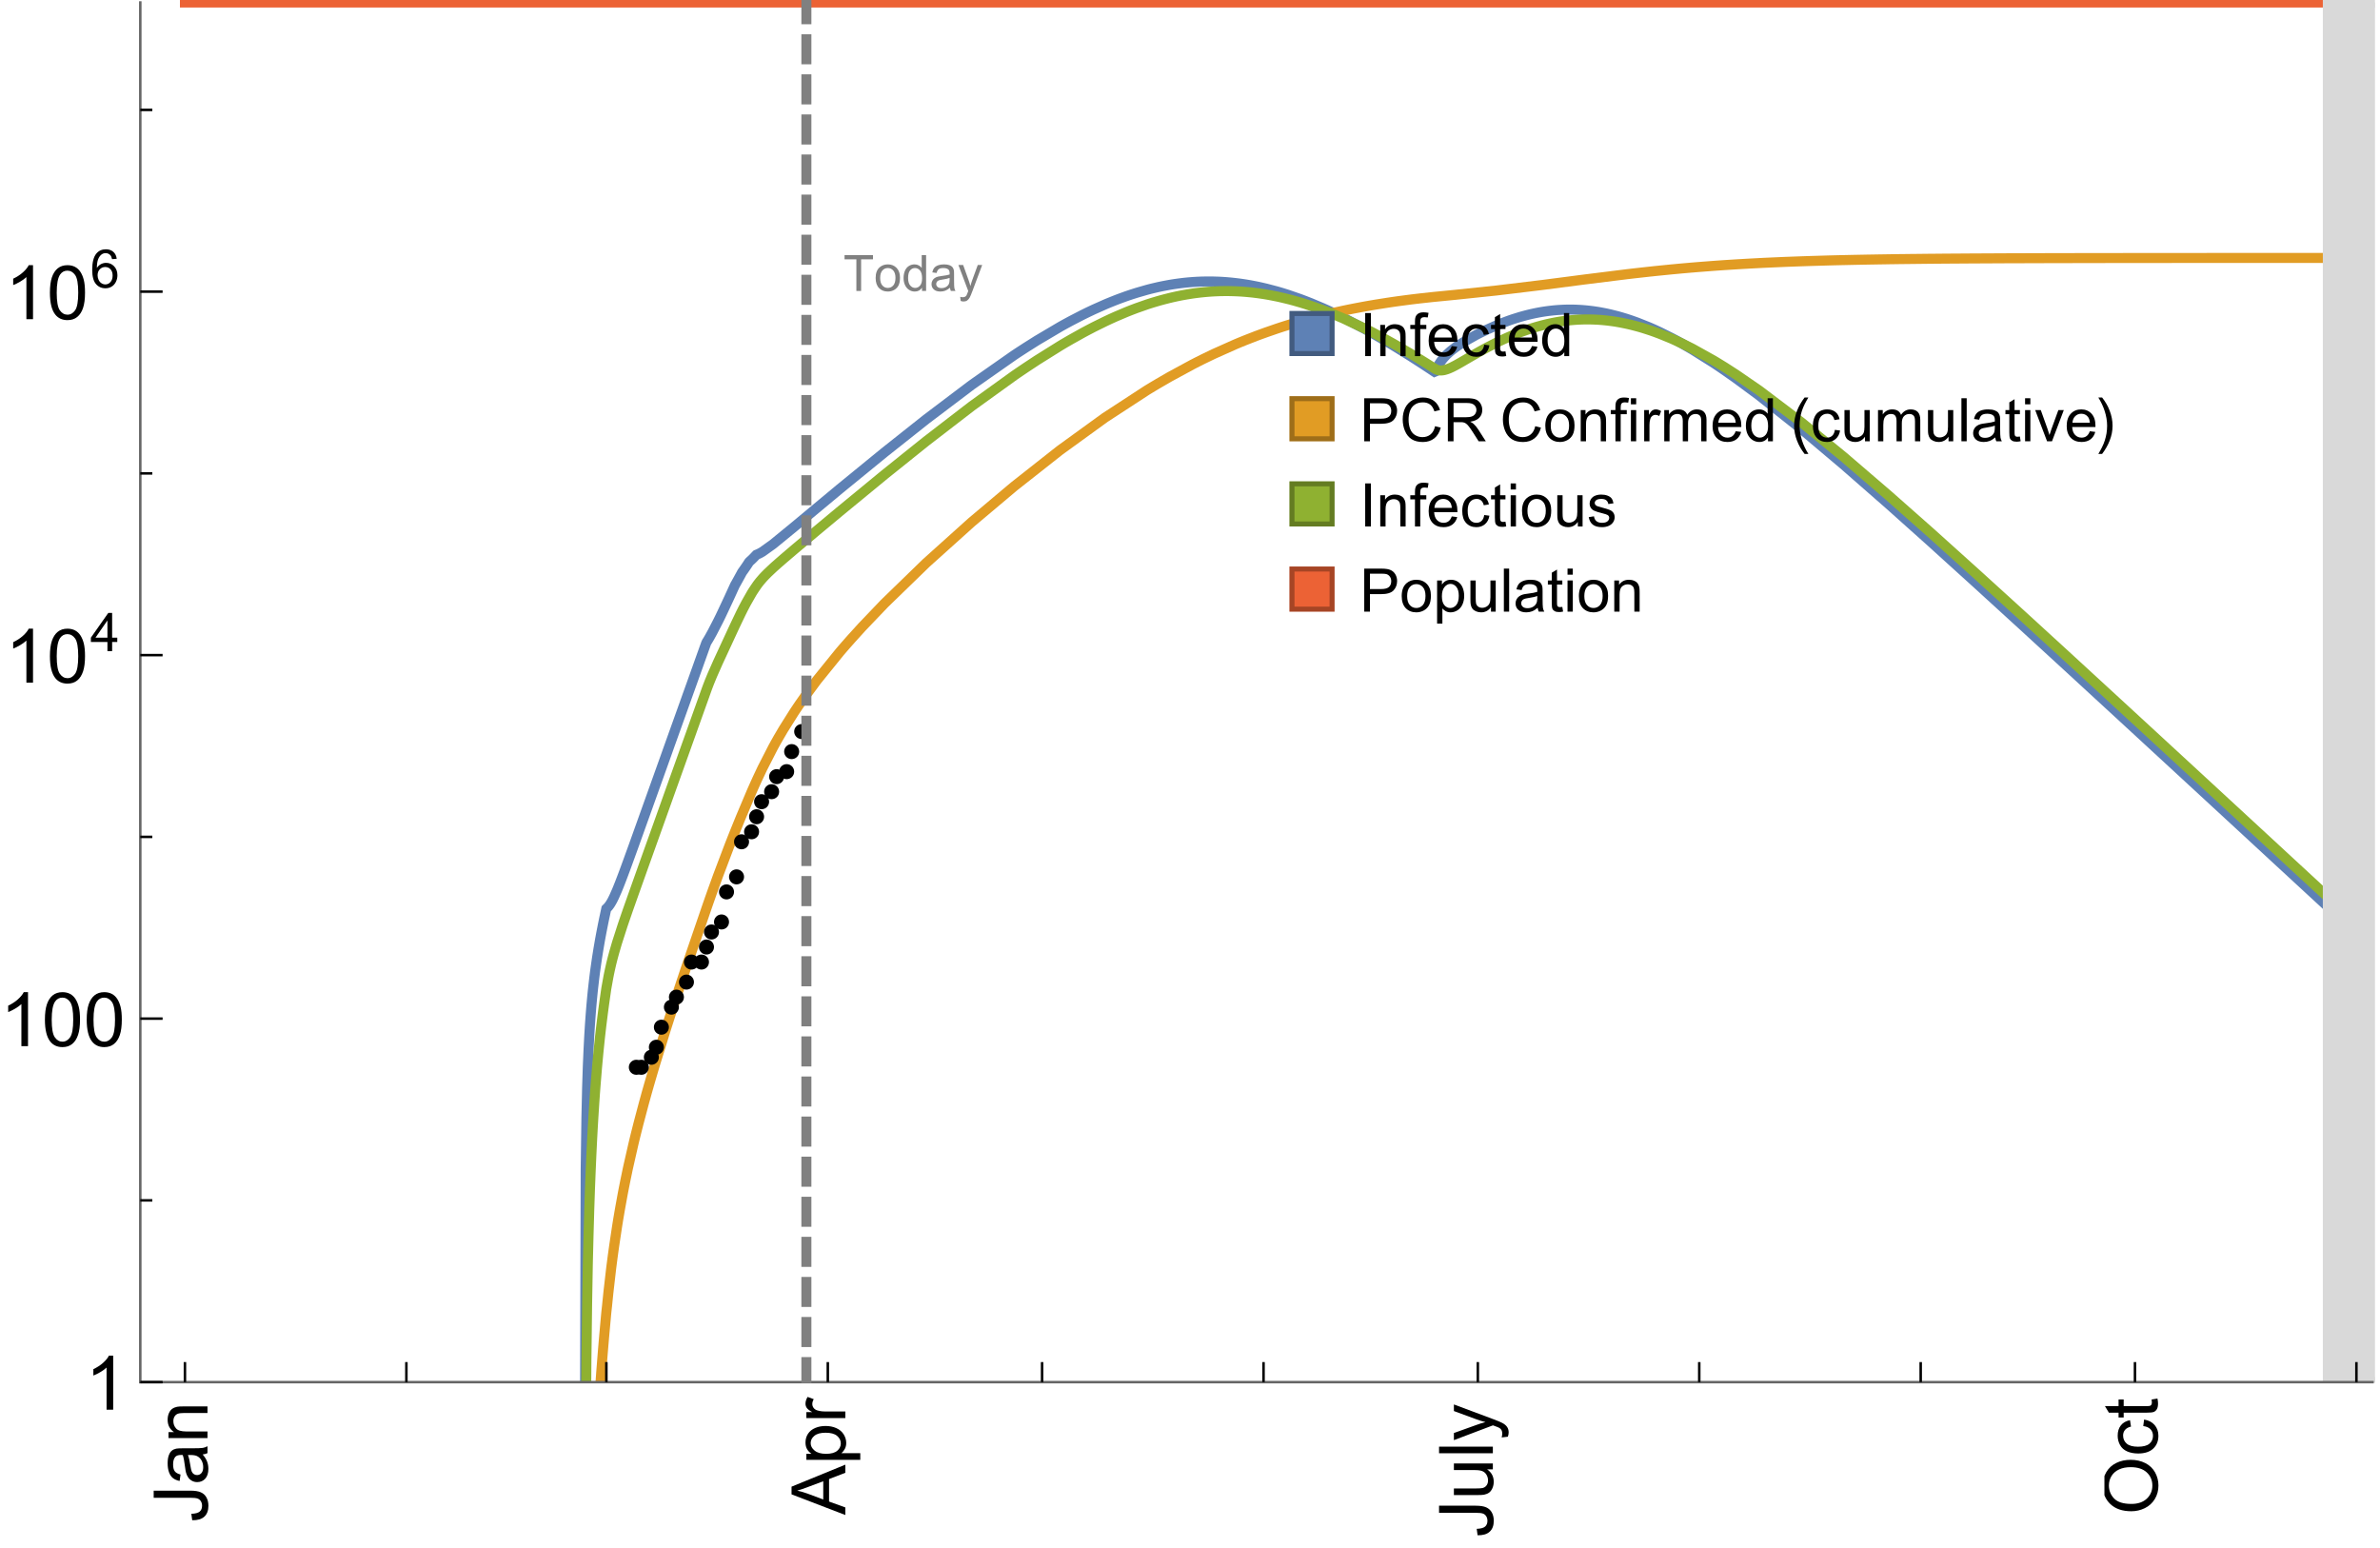 <?xml version="1.0" encoding="UTF-8"?>
<svg xmlns="http://www.w3.org/2000/svg" xmlns:xlink="http://www.w3.org/1999/xlink" width="475pt" height="309pt" viewBox="0 0 475 309" version="1.1">
<defs>
<g>
<symbol overflow="visible" id="glyph0-0">
<path style="stroke:none;" d=""/>
</symbol>
<symbol overflow="visible" id="glyph0-1">
<path style="stroke:none;" d="M 1.117 0 L 1.117 -8.59 L 2.258 -8.59 L 2.258 0 Z M 1.117 0 "/>
</symbol>
<symbol overflow="visible" id="glyph0-2">
<path style="stroke:none;" d="M 0.789 0 L 0.789 -6.223 L 1.742 -6.223 L 1.742 -5.336 C 2.199 -6.02 2.859 -6.363 3.719 -6.363 C 4.094 -6.363 4.441 -6.297 4.754 -6.16 C 5.07 -6.027 5.305 -5.852 5.461 -5.633 C 5.617 -5.414 5.727 -5.152 5.789 -4.852 C 5.828 -4.656 5.848 -4.312 5.848 -3.828 L 5.848 0 L 4.793 0 L 4.793 -3.785 C 4.793 -4.215 4.75 -4.535 4.672 -4.75 C 4.59 -4.961 4.441 -5.133 4.234 -5.258 C 4.023 -5.387 3.781 -5.449 3.5 -5.449 C 3.051 -5.449 2.66 -5.305 2.336 -5.023 C 2.008 -4.738 1.844 -4.195 1.844 -3.398 L 1.844 0 Z M 0.789 0 "/>
</symbol>
<symbol overflow="visible" id="glyph0-3">
<path style="stroke:none;" d="M 1.043 0 L 1.043 -5.402 L 0.109 -5.402 L 0.109 -6.223 L 1.043 -6.223 L 1.043 -6.883 C 1.043 -7.301 1.078 -7.613 1.156 -7.816 C 1.258 -8.09 1.434 -8.312 1.691 -8.48 C 1.945 -8.652 2.305 -8.734 2.766 -8.734 C 3.062 -8.734 3.391 -8.703 3.75 -8.633 L 3.594 -7.711 C 3.375 -7.75 3.164 -7.77 2.969 -7.77 C 2.648 -7.77 2.422 -7.703 2.289 -7.562 C 2.156 -7.426 2.094 -7.172 2.094 -6.797 L 2.094 -6.223 L 3.305 -6.223 L 3.305 -5.402 L 2.094 -5.402 L 2.094 0 Z M 1.043 0 "/>
</symbol>
<symbol overflow="visible" id="glyph0-4">
<path style="stroke:none;" d="M 5.051 -2.004 L 6.141 -1.867 C 5.969 -1.23 5.648 -0.738 5.188 -0.387 C 4.723 -0.035 4.125 0.141 3.406 0.141 C 2.496 0.141 1.773 -0.141 1.238 -0.699 C 0.707 -1.262 0.438 -2.047 0.438 -3.059 C 0.438 -4.105 0.711 -4.918 1.25 -5.496 C 1.789 -6.074 2.484 -6.363 3.344 -6.363 C 4.176 -6.363 4.859 -6.078 5.383 -5.516 C 5.91 -4.949 6.176 -4.148 6.176 -3.125 C 6.176 -3.062 6.172 -2.969 6.172 -2.844 L 1.531 -2.844 C 1.57 -2.16 1.762 -1.633 2.109 -1.273 C 2.457 -0.91 2.891 -0.727 3.41 -0.727 C 3.797 -0.727 4.125 -0.828 4.398 -1.031 C 4.672 -1.234 4.891 -1.559 5.051 -2.004 Z M 1.586 -3.711 L 5.062 -3.711 C 5.016 -4.234 4.883 -4.625 4.664 -4.887 C 4.328 -5.293 3.891 -5.496 3.359 -5.496 C 2.875 -5.496 2.465 -5.336 2.137 -5.008 C 1.805 -4.684 1.625 -4.25 1.586 -3.711 Z M 1.586 -3.711 "/>
</symbol>
<symbol overflow="visible" id="glyph0-5">
<path style="stroke:none;" d="M 4.852 -2.281 L 5.891 -2.145 C 5.777 -1.43 5.484 -0.871 5.02 -0.465 C 4.551 -0.062 3.977 0.141 3.297 0.141 C 2.445 0.141 1.762 -0.137 1.246 -0.695 C 0.727 -1.25 0.469 -2.047 0.469 -3.086 C 0.469 -3.758 0.578 -4.348 0.805 -4.852 C 1.027 -5.355 1.363 -5.734 1.82 -5.984 C 2.273 -6.238 2.77 -6.363 3.305 -6.363 C 3.98 -6.363 4.531 -6.191 4.961 -5.852 C 5.391 -5.508 5.668 -5.023 5.789 -4.395 L 4.766 -4.234 C 4.668 -4.652 4.492 -4.969 4.246 -5.18 C 3.996 -5.391 3.695 -5.496 3.344 -5.496 C 2.812 -5.496 2.383 -5.305 2.051 -4.926 C 1.719 -4.543 1.555 -3.941 1.555 -3.117 C 1.555 -2.281 1.711 -1.672 2.031 -1.297 C 2.352 -0.918 2.773 -0.727 3.289 -0.727 C 3.703 -0.727 4.047 -0.852 4.324 -1.109 C 4.602 -1.363 4.777 -1.75 4.852 -2.281 Z M 4.852 -2.281 "/>
</symbol>
<symbol overflow="visible" id="glyph0-6">
<path style="stroke:none;" d="M 3.094 -0.945 L 3.246 -0.012 C 2.949 0.051 2.684 0.082 2.449 0.082 C 2.066 0.082 1.77 0.023 1.559 -0.102 C 1.348 -0.223 1.199 -0.379 1.113 -0.578 C 1.027 -0.773 0.984 -1.188 0.984 -1.82 L 0.984 -5.402 L 0.211 -5.402 L 0.211 -6.223 L 0.984 -6.223 L 0.984 -7.766 L 2.031 -8.398 L 2.031 -6.223 L 3.094 -6.223 L 3.094 -5.402 L 2.031 -5.402 L 2.031 -1.766 C 2.031 -1.465 2.051 -1.27 2.09 -1.184 C 2.125 -1.098 2.188 -1.031 2.27 -0.977 C 2.355 -0.926 2.477 -0.902 2.633 -0.902 C 2.75 -0.902 2.902 -0.914 3.094 -0.945 Z M 3.094 -0.945 "/>
</symbol>
<symbol overflow="visible" id="glyph0-7">
<path style="stroke:none;" d="M 4.828 0 L 4.828 -0.785 C 4.434 -0.168 3.852 0.141 3.086 0.141 C 2.59 0.141 2.137 0.004 1.719 -0.27 C 1.305 -0.543 0.98 -0.926 0.754 -1.414 C 0.523 -1.906 0.41 -2.469 0.41 -3.105 C 0.41 -3.727 0.516 -4.289 0.719 -4.797 C 0.926 -5.301 1.238 -5.688 1.652 -5.961 C 2.066 -6.23 2.531 -6.363 3.039 -6.363 C 3.414 -6.363 3.75 -6.285 4.043 -6.125 C 4.336 -5.969 4.574 -5.762 4.758 -5.508 L 4.758 -8.59 L 5.805 -8.59 L 5.805 0 Z M 1.492 -3.105 C 1.492 -2.309 1.664 -1.711 2 -1.32 C 2.336 -0.926 2.73 -0.727 3.188 -0.727 C 3.648 -0.727 4.039 -0.914 4.363 -1.293 C 4.684 -1.668 4.844 -2.242 4.844 -3.016 C 4.844 -3.867 4.68 -4.492 4.352 -4.891 C 4.023 -5.289 3.621 -5.492 3.141 -5.492 C 2.672 -5.492 2.281 -5.297 1.965 -4.914 C 1.652 -4.531 1.492 -3.93 1.492 -3.105 Z M 1.492 -3.105 "/>
</symbol>
<symbol overflow="visible" id="glyph0-8">
<path style="stroke:none;" d="M 0.926 0 L 0.926 -8.59 L 4.164 -8.59 C 4.734 -8.59 5.172 -8.562 5.473 -8.508 C 5.895 -8.438 6.25 -8.305 6.531 -8.105 C 6.816 -7.91 7.047 -7.633 7.223 -7.277 C 7.395 -6.922 7.484 -6.531 7.484 -6.105 C 7.484 -5.375 7.25 -4.758 6.785 -4.25 C 6.32 -3.746 5.48 -3.492 4.266 -3.492 L 2.062 -3.492 L 2.062 0 Z M 2.062 -4.508 L 4.281 -4.508 C 5.016 -4.508 5.539 -4.641 5.848 -4.914 C 6.156 -5.188 6.312 -5.574 6.312 -6.07 C 6.312 -6.43 6.219 -6.738 6.039 -6.992 C 5.855 -7.25 5.617 -7.418 5.32 -7.5 C 5.129 -7.551 4.773 -7.578 4.258 -7.578 L 2.062 -7.578 Z M 2.062 -4.508 "/>
</symbol>
<symbol overflow="visible" id="glyph0-9">
<path style="stroke:none;" d="M 7.055 -3.012 L 8.191 -2.727 C 7.953 -1.793 7.523 -1.078 6.906 -0.59 C 6.285 -0.098 5.531 0.148 4.633 0.148 C 3.707 0.148 2.957 -0.043 2.375 -0.418 C 1.797 -0.797 1.355 -1.344 1.051 -2.055 C 0.75 -2.77 0.598 -3.539 0.598 -4.359 C 0.598 -5.254 0.77 -6.035 1.109 -6.699 C 1.453 -7.367 1.938 -7.871 2.57 -8.219 C 3.199 -8.562 3.895 -8.734 4.652 -8.734 C 5.512 -8.734 6.234 -8.516 6.82 -8.078 C 7.406 -7.641 7.812 -7.027 8.047 -6.234 L 6.926 -5.969 C 6.727 -6.594 6.438 -7.051 6.059 -7.336 C 5.68 -7.621 5.203 -7.766 4.629 -7.766 C 3.969 -7.766 3.418 -7.605 2.973 -7.289 C 2.531 -6.973 2.219 -6.547 2.039 -6.016 C 1.859 -5.48 1.77 -4.93 1.77 -4.367 C 1.77 -3.637 1.875 -2.996 2.09 -2.453 C 2.301 -1.906 2.633 -1.5 3.082 -1.23 C 3.531 -0.961 4.016 -0.828 4.539 -0.828 C 5.176 -0.828 5.719 -1.008 6.156 -1.375 C 6.598 -1.742 6.898 -2.289 7.055 -3.012 Z M 7.055 -3.012 "/>
</symbol>
<symbol overflow="visible" id="glyph0-10">
<path style="stroke:none;" d="M 0.945 0 L 0.945 -8.59 L 4.75 -8.59 C 5.516 -8.59 6.102 -8.512 6.5 -8.359 C 6.898 -8.203 7.215 -7.93 7.453 -7.539 C 7.691 -7.148 7.812 -6.719 7.812 -6.246 C 7.812 -5.637 7.613 -5.125 7.219 -4.703 C 6.824 -4.285 6.215 -4.023 5.391 -3.906 C 5.691 -3.762 5.922 -3.621 6.078 -3.48 C 6.41 -3.176 6.723 -2.797 7.02 -2.336 L 8.516 0 L 7.086 0 L 5.945 -1.789 C 5.613 -2.305 5.344 -2.695 5.125 -2.969 C 4.91 -3.242 4.719 -3.438 4.551 -3.547 C 4.379 -3.656 4.207 -3.73 4.031 -3.773 C 3.902 -3.801 3.691 -3.812 3.398 -3.812 L 2.078 -3.812 L 2.078 0 Z M 2.078 -4.797 L 4.523 -4.797 C 5.043 -4.797 5.449 -4.852 5.742 -4.961 C 6.035 -5.066 6.258 -5.238 6.41 -5.477 C 6.562 -5.711 6.641 -5.969 6.641 -6.246 C 6.641 -6.652 6.492 -6.984 6.195 -7.25 C 5.902 -7.512 5.438 -7.641 4.797 -7.641 L 2.078 -7.641 Z M 2.078 -4.797 "/>
</symbol>
<symbol overflow="visible" id="glyph0-11">
<path style="stroke:none;" d="M 0.398 -3.109 C 0.398 -4.262 0.719 -5.117 1.359 -5.672 C 1.895 -6.133 2.547 -6.363 3.316 -6.363 C 4.172 -6.363 4.871 -6.082 5.414 -5.523 C 5.957 -4.961 6.227 -4.188 6.227 -3.199 C 6.227 -2.398 6.109 -1.77 5.867 -1.309 C 5.629 -0.852 5.277 -0.492 4.82 -0.242 C 4.359 0.012 3.859 0.141 3.316 0.141 C 2.445 0.141 1.742 -0.141 1.203 -0.695 C 0.668 -1.254 0.398 -2.062 0.398 -3.109 Z M 1.484 -3.109 C 1.484 -2.312 1.656 -1.719 2.004 -1.32 C 2.352 -0.926 2.789 -0.727 3.316 -0.727 C 3.84 -0.727 4.273 -0.926 4.625 -1.324 C 4.973 -1.723 5.145 -2.328 5.145 -3.148 C 5.145 -3.918 4.969 -4.5 4.621 -4.895 C 4.27 -5.293 3.836 -5.492 3.316 -5.492 C 2.789 -5.492 2.352 -5.293 2.004 -4.898 C 1.656 -4.504 1.484 -3.906 1.484 -3.109 Z M 1.484 -3.109 "/>
</symbol>
<symbol overflow="visible" id="glyph0-12">
<path style="stroke:none;" d="M 0.797 -7.375 L 0.797 -8.59 L 1.852 -8.59 L 1.852 -7.375 Z M 0.797 0 L 0.797 -6.223 L 1.852 -6.223 L 1.852 0 Z M 0.797 0 "/>
</symbol>
<symbol overflow="visible" id="glyph0-13">
<path style="stroke:none;" d="M 0.781 0 L 0.781 -6.223 L 1.727 -6.223 L 1.727 -5.281 C 1.969 -5.723 2.195 -6.012 2.398 -6.152 C 2.605 -6.293 2.828 -6.363 3.078 -6.363 C 3.434 -6.363 3.793 -6.25 4.16 -6.023 L 3.797 -5.047 C 3.539 -5.199 3.281 -5.273 3.023 -5.273 C 2.793 -5.273 2.586 -5.203 2.402 -5.066 C 2.219 -4.926 2.086 -4.734 2.008 -4.488 C 1.891 -4.113 1.836 -3.703 1.836 -3.258 L 1.836 0 Z M 0.781 0 "/>
</symbol>
<symbol overflow="visible" id="glyph0-14">
<path style="stroke:none;" d="M 0.789 0 L 0.789 -6.223 L 1.734 -6.223 L 1.734 -5.352 C 1.93 -5.656 2.188 -5.898 2.516 -6.086 C 2.84 -6.27 3.207 -6.363 3.621 -6.363 C 4.082 -6.363 4.461 -6.266 4.754 -6.078 C 5.051 -5.887 5.258 -5.617 5.379 -5.273 C 5.871 -6 6.512 -6.363 7.301 -6.363 C 7.918 -6.363 8.391 -6.191 8.727 -5.852 C 9.059 -5.508 9.223 -4.984 9.223 -4.273 L 9.223 0 L 8.172 0 L 8.172 -3.922 C 8.172 -4.344 8.141 -4.645 8.07 -4.832 C 8.004 -5.016 7.879 -5.164 7.699 -5.281 C 7.52 -5.395 7.309 -5.449 7.066 -5.449 C 6.629 -5.449 6.266 -5.305 5.977 -5.012 C 5.688 -4.723 5.543 -4.258 5.543 -3.617 L 5.543 0 L 4.488 0 L 4.488 -4.043 C 4.488 -4.512 4.402 -4.863 4.23 -5.098 C 4.059 -5.332 3.777 -5.449 3.387 -5.449 C 3.09 -5.449 2.816 -5.371 2.562 -5.215 C 2.312 -5.059 2.129 -4.828 2.016 -4.531 C 1.902 -4.23 1.844 -3.797 1.844 -3.227 L 1.844 0 Z M 0.789 0 "/>
</symbol>
<symbol overflow="visible" id="glyph0-15">
<path style="stroke:none;" d="M 4.867 0 L 4.867 -0.914 C 4.383 -0.211 3.727 0.141 2.895 0.141 C 2.527 0.141 2.184 0.07 1.867 -0.07 C 1.547 -0.211 1.312 -0.387 1.156 -0.602 C 1.004 -0.812 0.895 -1.074 0.832 -1.383 C 0.789 -1.59 0.766 -1.918 0.766 -2.367 L 0.766 -6.223 L 1.82 -6.223 L 1.82 -2.773 C 1.82 -2.223 1.844 -1.852 1.887 -1.656 C 1.953 -1.379 2.094 -1.164 2.309 -1.004 C 2.523 -0.848 2.789 -0.766 3.105 -0.766 C 3.422 -0.766 3.719 -0.848 3.996 -1.012 C 4.273 -1.172 4.469 -1.395 4.586 -1.672 C 4.699 -1.953 4.758 -2.359 4.758 -2.891 L 4.758 -6.223 L 5.812 -6.223 L 5.812 0 Z M 4.867 0 "/>
</symbol>
<symbol overflow="visible" id="glyph0-16">
<path style="stroke:none;" d="M 0.766 0 L 0.766 -8.59 L 1.82 -8.59 L 1.82 0 Z M 0.766 0 "/>
</symbol>
<symbol overflow="visible" id="glyph0-17">
<path style="stroke:none;" d="M 4.852 -0.766 C 4.461 -0.434 4.086 -0.203 3.723 -0.062 C 3.363 0.074 2.977 0.141 2.562 0.141 C 1.879 0.141 1.352 -0.027 0.984 -0.359 C 0.617 -0.695 0.434 -1.121 0.434 -1.641 C 0.434 -1.945 0.504 -2.223 0.641 -2.477 C 0.781 -2.727 0.961 -2.93 1.188 -3.082 C 1.41 -3.234 1.664 -3.352 1.945 -3.43 C 2.152 -3.484 2.465 -3.535 2.883 -3.586 C 3.734 -3.688 4.359 -3.809 4.766 -3.949 C 4.77 -4.094 4.77 -4.188 4.77 -4.227 C 4.77 -4.656 4.672 -4.957 4.469 -5.133 C 4.199 -5.371 3.801 -5.492 3.27 -5.492 C 2.773 -5.492 2.406 -5.402 2.172 -5.23 C 1.934 -5.055 1.758 -4.75 1.648 -4.305 L 0.617 -4.445 C 0.711 -4.887 0.863 -5.246 1.078 -5.516 C 1.293 -5.789 1.602 -5.996 2.008 -6.145 C 2.414 -6.289 2.887 -6.363 3.422 -6.363 C 3.953 -6.363 4.383 -6.301 4.719 -6.176 C 5.051 -6.051 5.293 -5.895 5.449 -5.703 C 5.605 -5.516 5.715 -5.273 5.777 -4.984 C 5.812 -4.805 5.828 -4.484 5.828 -4.016 L 5.828 -2.609 C 5.828 -1.629 5.852 -1.008 5.898 -0.746 C 5.941 -0.488 6.031 -0.238 6.164 0 L 5.062 0 C 4.953 -0.219 4.883 -0.477 4.852 -0.766 Z M 4.766 -3.125 C 4.383 -2.969 3.805 -2.836 3.039 -2.727 C 2.605 -2.664 2.301 -2.594 2.121 -2.516 C 1.941 -2.438 1.805 -2.32 1.703 -2.172 C 1.605 -2.02 1.559 -1.852 1.559 -1.672 C 1.559 -1.391 1.664 -1.156 1.879 -0.969 C 2.09 -0.781 2.402 -0.688 2.812 -0.688 C 3.219 -0.688 3.578 -0.773 3.898 -0.953 C 4.215 -1.129 4.445 -1.375 4.594 -1.68 C 4.707 -1.918 4.766 -2.273 4.766 -2.734 Z M 4.766 -3.125 "/>
</symbol>
<symbol overflow="visible" id="glyph0-18">
<path style="stroke:none;" d="M 2.52 0 L 0.152 -6.223 L 1.266 -6.223 L 2.602 -2.496 C 2.746 -2.094 2.879 -1.676 3 -1.242 C 3.094 -1.57 3.227 -1.965 3.391 -2.426 L 4.773 -6.223 L 5.859 -6.223 L 3.504 0 Z M 2.52 0 "/>
</symbol>
<symbol overflow="visible" id="glyph0-19">
<path style="stroke:none;" d="M 0.367 -1.859 L 1.414 -2.023 C 1.473 -1.605 1.633 -1.281 1.902 -1.062 C 2.168 -0.84 2.543 -0.727 3.023 -0.727 C 3.508 -0.727 3.867 -0.824 4.102 -1.023 C 4.336 -1.219 4.453 -1.453 4.453 -1.719 C 4.453 -1.957 4.352 -2.141 4.141 -2.281 C 3.996 -2.375 3.641 -2.492 3.062 -2.637 C 2.289 -2.832 1.754 -3 1.457 -3.145 C 1.156 -3.285 0.93 -3.484 0.777 -3.734 C 0.621 -3.988 0.547 -4.266 0.547 -4.57 C 0.547 -4.848 0.609 -5.105 0.734 -5.34 C 0.863 -5.578 1.035 -5.773 1.254 -5.93 C 1.418 -6.051 1.641 -6.152 1.926 -6.238 C 2.207 -6.32 2.512 -6.363 2.836 -6.363 C 3.324 -6.363 3.754 -6.293 4.121 -6.152 C 4.492 -6.012 4.766 -5.82 4.938 -5.582 C 5.113 -5.34 5.234 -5.02 5.305 -4.617 L 4.273 -4.477 C 4.227 -4.797 4.09 -5.047 3.863 -5.227 C 3.641 -5.406 3.32 -5.496 2.914 -5.496 C 2.43 -5.496 2.082 -5.414 1.875 -5.258 C 1.668 -5.098 1.562 -4.906 1.562 -4.695 C 1.562 -4.559 1.609 -4.434 1.695 -4.324 C 1.781 -4.211 1.914 -4.117 2.098 -4.043 C 2.203 -4.004 2.516 -3.914 3.031 -3.773 C 3.777 -3.574 4.297 -3.41 4.59 -3.285 C 4.887 -3.156 5.117 -2.973 5.285 -2.73 C 5.453 -2.488 5.539 -2.188 5.539 -1.828 C 5.539 -1.477 5.434 -1.145 5.23 -0.836 C 5.023 -0.523 4.727 -0.285 4.344 -0.113 C 3.957 0.055 3.516 0.141 3.031 0.141 C 2.223 0.141 1.605 -0.027 1.18 -0.363 C 0.758 -0.699 0.484 -1.195 0.367 -1.859 Z M 0.367 -1.859 "/>
</symbol>
<symbol overflow="visible" id="glyph0-20">
<path style="stroke:none;" d="M 0.789 2.383 L 0.789 -6.223 L 1.75 -6.223 L 1.75 -5.414 C 1.977 -5.73 2.234 -5.969 2.52 -6.125 C 2.805 -6.285 3.148 -6.363 3.555 -6.363 C 4.086 -6.363 4.555 -6.227 4.961 -5.953 C 5.367 -5.68 5.676 -5.293 5.883 -4.797 C 6.09 -4.297 6.195 -3.75 6.195 -3.156 C 6.195 -2.52 6.078 -1.949 5.852 -1.438 C 5.621 -0.93 5.289 -0.539 4.855 -0.266 C 4.418 0.004 3.961 0.141 3.48 0.141 C 3.129 0.141 2.812 0.066 2.535 -0.082 C 2.254 -0.23 2.023 -0.418 1.844 -0.645 L 1.844 2.383 Z M 1.746 -3.078 C 1.746 -2.277 1.906 -1.684 2.234 -1.301 C 2.559 -0.918 2.949 -0.727 3.41 -0.727 C 3.879 -0.727 4.281 -0.926 4.613 -1.32 C 4.949 -1.719 5.117 -2.332 5.117 -3.164 C 5.117 -3.957 4.953 -4.551 4.625 -4.945 C 4.301 -5.34 3.91 -5.539 3.457 -5.539 C 3.008 -5.539 2.609 -5.328 2.266 -4.906 C 1.918 -4.488 1.746 -3.875 1.746 -3.078 Z M 1.746 -3.078 "/>
</symbol>
<symbol overflow="visible" id="glyph1-0">
<path style="stroke:none;" d=""/>
</symbol>
<symbol overflow="visible" id="glyph1-1">
<path style="stroke:none;" d="M 3.562 2.52 L 2.805 2.52 C 2.492 2.121 2.211 1.699 1.953 1.258 C 1.699 0.812 1.477 0.352 1.297 -0.125 C 1.113 -0.602 0.969 -1.086 0.871 -1.586 C 0.77 -2.086 0.719 -2.594 0.719 -3.105 C 0.719 -3.625 0.773 -4.133 0.875 -4.633 C 0.977 -5.129 1.117 -5.617 1.301 -6.086 C 1.484 -6.559 1.703 -7.02 1.961 -7.461 C 2.215 -7.906 2.5 -8.328 2.805 -8.734 L 3.562 -8.734 C 3.285 -8.281 3.039 -7.836 2.82 -7.398 C 2.602 -6.957 2.414 -6.512 2.266 -6.055 C 2.117 -5.602 2.008 -5.133 1.93 -4.648 C 1.852 -4.168 1.812 -3.656 1.812 -3.117 C 1.812 -2.617 1.852 -2.121 1.938 -1.629 C 2.02 -1.137 2.141 -0.652 2.289 -0.18 C 2.441 0.297 2.625 0.758 2.844 1.211 C 3.059 1.66 3.297 2.098 3.562 2.52 Z M 3.562 2.52 "/>
</symbol>
<symbol overflow="visible" id="glyph1-2">
<path style="stroke:none;" d="M 3.273 -3.105 C 3.273 -2.59 3.227 -2.082 3.125 -1.586 C 3.023 -1.086 2.879 -0.602 2.695 -0.129 C 2.512 0.344 2.293 0.801 2.035 1.246 C 1.781 1.688 1.5 2.113 1.188 2.52 L 0.434 2.52 C 0.707 2.074 0.953 1.633 1.172 1.188 C 1.391 0.746 1.574 0.297 1.723 -0.156 C 1.871 -0.613 1.984 -1.086 2.066 -1.57 C 2.145 -2.055 2.188 -2.562 2.188 -3.094 C 2.188 -3.594 2.145 -4.09 2.059 -4.582 C 1.977 -5.074 1.859 -5.559 1.703 -6.031 C 1.551 -6.508 1.367 -6.969 1.152 -7.422 C 0.934 -7.875 0.695 -8.312 0.434 -8.734 L 1.188 -8.734 C 1.5 -8.336 1.789 -7.918 2.047 -7.473 C 2.305 -7.031 2.523 -6.57 2.703 -6.09 C 2.887 -5.613 3.027 -5.121 3.125 -4.621 C 3.227 -4.117 3.273 -3.613 3.273 -3.105 Z M 3.273 -3.105 "/>
</symbol>
<symbol overflow="visible" id="glyph2-0">
<path style="stroke:none;" d=""/>
</symbol>
<symbol overflow="visible" id="glyph2-1">
<path style="stroke:none;" d="M -3.047 -0.434 L -3.223 -1.715 C -2.402 -1.75 -1.84 -1.902 -1.539 -2.176 C -1.234 -2.449 -1.082 -2.828 -1.082 -3.312 C -1.082 -3.668 -1.164 -3.977 -1.328 -4.234 C -1.492 -4.492 -1.715 -4.672 -1.996 -4.77 C -2.277 -4.867 -2.723 -4.914 -3.34 -4.914 L -10.738 -4.914 L -10.738 -6.336 L -3.422 -6.336 C -2.523 -6.336 -1.824 -6.227 -1.332 -6.008 C -0.84 -5.793 -0.465 -5.449 -0.203 -4.977 C 0.055 -4.504 0.184 -3.953 0.184 -3.316 C 0.184 -2.375 -0.086 -1.652 -0.629 -1.152 C -1.172 -0.652 -1.977 -0.414 -3.047 -0.434 Z M -3.047 -0.434 "/>
</symbol>
<symbol overflow="visible" id="glyph2-2">
<path style="stroke:none;" d="M -0.961 -6.062 C -0.543 -5.574 -0.25 -5.105 -0.082 -4.656 C 0.09 -4.203 0.176 -3.719 0.176 -3.199 C 0.176 -2.344 -0.031 -1.688 -0.449 -1.23 C -0.867 -0.773 -1.402 -0.543 -2.051 -0.543 C -2.43 -0.543 -2.781 -0.629 -3.094 -0.801 C -3.41 -0.977 -3.664 -1.203 -3.852 -1.484 C -4.043 -1.766 -4.188 -2.082 -4.285 -2.434 C -4.352 -2.691 -4.418 -3.082 -4.484 -3.605 C -4.609 -4.668 -4.762 -5.453 -4.938 -5.953 C -5.117 -5.961 -5.23 -5.961 -5.281 -5.961 C -5.816 -5.961 -6.195 -5.836 -6.414 -5.59 C -6.715 -5.25 -6.863 -4.75 -6.863 -4.086 C -6.863 -3.465 -6.754 -3.008 -6.535 -2.715 C -6.32 -2.418 -5.934 -2.199 -5.383 -2.059 L -5.559 -0.77 C -6.109 -0.887 -6.555 -1.078 -6.895 -1.348 C -7.234 -1.617 -7.496 -2.004 -7.68 -2.512 C -7.863 -3.02 -7.953 -3.609 -7.953 -4.277 C -7.953 -4.941 -7.875 -5.48 -7.719 -5.895 C -7.562 -6.312 -7.367 -6.617 -7.129 -6.812 C -6.895 -7.008 -6.594 -7.145 -6.234 -7.223 C -6.008 -7.266 -5.602 -7.289 -5.016 -7.289 L -3.258 -7.289 C -2.031 -7.289 -1.258 -7.316 -0.934 -7.371 C -0.609 -7.43 -0.297 -7.539 0 -7.703 L 0 -6.328 C -0.273 -6.191 -0.594 -6.102 -0.961 -6.062 Z M -3.902 -5.953 C -3.707 -5.477 -3.543 -4.758 -3.406 -3.801 C -3.328 -3.258 -3.238 -2.875 -3.141 -2.652 C -3.043 -2.426 -2.902 -2.254 -2.715 -2.133 C -2.527 -2.008 -2.316 -1.949 -2.086 -1.949 C -1.734 -1.949 -1.441 -2.082 -1.207 -2.348 C -0.973 -2.613 -0.855 -3.004 -0.855 -3.516 C -0.855 -4.023 -0.969 -4.477 -1.191 -4.871 C -1.414 -5.266 -1.715 -5.555 -2.102 -5.742 C -2.398 -5.883 -2.84 -5.953 -3.422 -5.953 Z M -3.902 -5.953 "/>
</symbol>
<symbol overflow="visible" id="glyph2-3">
<path style="stroke:none;" d="M 0 -0.988 L -7.777 -0.988 L -7.777 -2.176 L -6.672 -2.176 C -7.527 -2.746 -7.953 -3.57 -7.953 -4.652 C -7.953 -5.121 -7.871 -5.551 -7.703 -5.945 C -7.535 -6.336 -7.312 -6.633 -7.039 -6.828 C -6.766 -7.023 -6.441 -7.156 -6.062 -7.234 C -5.82 -7.285 -5.395 -7.309 -4.781 -7.309 L 0 -7.309 L 0 -5.992 L -4.73 -5.992 C -5.27 -5.992 -5.672 -5.941 -5.938 -5.836 C -6.203 -5.734 -6.414 -5.555 -6.574 -5.293 C -6.734 -5.031 -6.812 -4.723 -6.812 -4.371 C -6.812 -3.812 -6.633 -3.328 -6.277 -2.918 C -5.922 -2.512 -5.242 -2.309 -4.25 -2.309 L 0 -2.309 Z M 0 -0.988 "/>
</symbol>
<symbol overflow="visible" id="glyph2-4">
<path style="stroke:none;" d="M 0 0.023 L -10.738 -4.102 L -10.738 -5.633 L 0 -10.027 L 0 -8.406 L -3.25 -7.156 L -3.25 -2.664 L 0 -1.488 Z M -4.41 -3.078 L -4.41 -6.715 L -7.383 -5.598 C -8.285 -5.254 -9.027 -5 -9.609 -4.836 C -8.922 -4.699 -8.238 -4.504 -7.559 -4.254 Z M -4.41 -3.078 "/>
</symbol>
<symbol overflow="visible" id="glyph2-5">
<path style="stroke:none;" d="M 2.98 -0.988 L -7.777 -0.988 L -7.777 -2.191 L -6.766 -2.191 C -7.164 -2.473 -7.461 -2.793 -7.656 -3.148 C -7.855 -3.504 -7.953 -3.938 -7.953 -4.445 C -7.953 -5.109 -7.781 -5.695 -7.441 -6.203 C -7.102 -6.711 -6.617 -7.094 -5.996 -7.352 C -5.371 -7.613 -4.691 -7.742 -3.949 -7.742 C -3.152 -7.742 -2.434 -7.598 -1.797 -7.312 C -1.16 -7.027 -0.672 -6.613 -0.332 -6.066 C 0.008 -5.523 0.176 -4.953 0.176 -4.352 C 0.176 -3.91 0.082 -3.516 -0.102 -3.168 C -0.289 -2.82 -0.523 -2.531 -0.805 -2.309 L 2.98 -2.309 Z M -3.844 -2.184 C -2.844 -2.184 -2.105 -2.387 -1.625 -2.789 C -1.148 -3.195 -0.906 -3.688 -0.906 -4.262 C -0.906 -4.848 -1.156 -5.352 -1.652 -5.77 C -2.148 -6.188 -2.914 -6.395 -3.953 -6.395 C -4.945 -6.395 -5.688 -6.191 -6.18 -5.781 C -6.676 -5.375 -6.922 -4.887 -6.922 -4.32 C -6.922 -3.758 -6.66 -3.262 -6.133 -2.832 C -5.609 -2.398 -4.848 -2.184 -3.844 -2.184 Z M -3.844 -2.184 "/>
</symbol>
<symbol overflow="visible" id="glyph2-6">
<path style="stroke:none;" d="M 0 -0.973 L -7.777 -0.973 L -7.777 -2.16 L -6.598 -2.16 C -7.148 -2.465 -7.516 -2.742 -7.691 -3 C -7.867 -3.258 -7.953 -3.539 -7.953 -3.844 C -7.953 -4.289 -7.812 -4.742 -7.531 -5.199 L -6.305 -4.746 C -6.496 -4.422 -6.594 -4.102 -6.594 -3.781 C -6.594 -3.492 -6.504 -3.234 -6.332 -3.004 C -6.16 -2.773 -5.918 -2.609 -5.609 -2.512 C -5.141 -2.367 -4.629 -2.293 -4.07 -2.293 L 0 -2.293 Z M 0 -0.973 "/>
</symbol>
<symbol overflow="visible" id="glyph2-7">
<path style="stroke:none;" d="M 0 -6.086 L -1.141 -6.086 C -0.262 -5.48 0.176 -4.656 0.176 -3.617 C 0.176 -3.16 0.09 -2.73 -0.086 -2.332 C -0.262 -1.934 -0.484 -1.641 -0.75 -1.445 C -1.016 -1.254 -1.344 -1.117 -1.727 -1.039 C -1.988 -0.984 -2.398 -0.961 -2.961 -0.961 L -7.777 -0.961 L -7.777 -2.277 L -3.465 -2.277 C -2.777 -2.277 -2.312 -2.305 -2.074 -2.359 C -1.727 -2.441 -1.453 -2.617 -1.258 -2.887 C -1.059 -3.156 -0.961 -3.484 -0.961 -3.883 C -0.961 -4.277 -1.062 -4.648 -1.262 -4.996 C -1.465 -5.344 -1.742 -5.586 -2.09 -5.73 C -2.441 -5.875 -2.945 -5.945 -3.609 -5.945 L -7.777 -5.949 L -7.777 -7.266 L 0 -7.266 Z M 0 -6.086 "/>
</symbol>
<symbol overflow="visible" id="glyph2-8">
<path style="stroke:none;" d="M 0 -0.961 L -10.738 -0.961 L -10.738 -2.277 L 0 -2.277 Z M 0 -0.961 "/>
</symbol>
<symbol overflow="visible" id="glyph2-9">
<path style="stroke:none;" d="M 2.996 -0.93 L 1.758 -0.785 C 1.836 -1.07 1.875 -1.324 1.875 -1.539 C 1.875 -1.832 1.828 -2.066 1.73 -2.242 C 1.633 -2.418 1.496 -2.562 1.32 -2.672 C 1.188 -2.758 0.859 -2.891 0.336 -3.078 C 0.262 -3.102 0.156 -3.141 0.016 -3.195 L -7.777 -0.242 L -7.777 -1.664 L -3.273 -3.281 C -2.703 -3.492 -2.102 -3.68 -1.473 -3.844 C -2.078 -3.996 -2.668 -4.176 -3.246 -4.387 L -7.777 -6.051 L -7.777 -7.367 L 0.133 -4.41 C 0.988 -4.094 1.574 -3.844 1.898 -3.668 C 2.332 -3.434 2.648 -3.168 2.852 -2.863 C 3.055 -2.562 3.156 -2.199 3.156 -1.781 C 3.156 -1.527 3.102 -1.242 2.996 -0.93 Z M 2.996 -0.93 "/>
</symbol>
<symbol overflow="visible" id="glyph2-10">
<path style="stroke:none;" d="M -5.23 -0.727 C -7.012 -0.727 -8.406 -1.203 -9.414 -2.16 C -10.422 -3.117 -10.93 -4.352 -10.93 -5.867 C -10.93 -6.859 -10.691 -7.75 -10.219 -8.547 C -9.742 -9.344 -9.082 -9.949 -8.234 -10.367 C -7.387 -10.785 -6.43 -10.992 -5.355 -10.992 C -4.266 -10.992 -3.289 -10.773 -2.43 -10.336 C -1.57 -9.895 -0.922 -9.273 -0.48 -8.469 C -0.039 -7.66 0.184 -6.793 0.184 -5.859 C 0.184 -4.848 -0.062 -3.945 -0.551 -3.148 C -1.039 -2.352 -1.703 -1.75 -2.547 -1.34 C -3.395 -0.93 -4.289 -0.727 -5.23 -0.727 Z M -5.207 -2.191 C -3.914 -2.191 -2.895 -2.539 -2.148 -3.234 C -1.406 -3.93 -1.031 -4.801 -1.031 -5.852 C -1.031 -6.922 -1.41 -7.801 -2.16 -8.492 C -2.914 -9.184 -3.98 -9.527 -5.359 -9.527 C -6.234 -9.527 -7 -9.383 -7.648 -9.086 C -8.301 -8.789 -8.809 -8.359 -9.168 -7.789 C -9.527 -7.219 -9.703 -6.582 -9.703 -5.875 C -9.703 -4.867 -9.359 -4.004 -8.668 -3.277 C -7.977 -2.551 -6.824 -2.191 -5.207 -2.191 Z M -5.207 -2.191 "/>
</symbol>
<symbol overflow="visible" id="glyph2-11">
<path style="stroke:none;" d="M -2.848 -6.062 L -2.68 -7.359 C -1.785 -7.219 -1.086 -6.855 -0.582 -6.273 C -0.078 -5.691 0.176 -4.973 0.176 -4.125 C 0.176 -3.059 -0.172 -2.203 -0.867 -1.555 C -1.562 -0.91 -2.562 -0.586 -3.859 -0.586 C -4.699 -0.586 -5.434 -0.727 -6.062 -1.004 C -6.695 -1.281 -7.168 -1.707 -7.48 -2.273 C -7.797 -2.844 -7.953 -3.461 -7.953 -4.133 C -7.953 -4.977 -7.742 -5.668 -7.312 -6.203 C -6.887 -6.742 -6.281 -7.086 -5.492 -7.234 L -5.297 -5.953 C -5.82 -5.832 -6.211 -5.617 -6.477 -5.305 C -6.738 -4.996 -6.871 -4.621 -6.871 -4.184 C -6.871 -3.52 -6.633 -2.98 -6.156 -2.562 C -5.68 -2.148 -4.926 -1.941 -3.898 -1.941 C -2.852 -1.941 -2.094 -2.141 -1.617 -2.543 C -1.145 -2.941 -0.906 -3.465 -0.906 -4.109 C -0.906 -4.625 -1.066 -5.059 -1.383 -5.406 C -1.699 -5.754 -2.191 -5.973 -2.848 -6.062 Z M -2.848 -6.062 "/>
</symbol>
<symbol overflow="visible" id="glyph2-12">
<path style="stroke:none;" d="M -1.18 -3.867 L -0.016 -4.059 C 0.062 -3.688 0.102 -3.355 0.102 -3.062 C 0.102 -2.582 0.027 -2.211 -0.125 -1.949 C -0.277 -1.684 -0.477 -1.5 -0.723 -1.391 C -0.969 -1.285 -1.488 -1.23 -2.277 -1.23 L -6.754 -1.23 L -6.754 -0.266 L -7.777 -0.266 L -7.777 -1.23 L -9.703 -1.23 L -10.496 -2.543 L -7.777 -2.543 L -7.777 -3.867 L -6.754 -3.867 L -6.754 -2.543 L -2.203 -2.543 C -1.828 -2.543 -1.586 -2.566 -1.48 -2.609 C -1.371 -2.656 -1.285 -2.734 -1.223 -2.84 C -1.16 -2.945 -1.129 -3.094 -1.129 -3.289 C -1.129 -3.434 -1.145 -3.629 -1.18 -3.867 Z M -1.18 -3.867 "/>
</symbol>
<symbol overflow="visible" id="glyph3-0">
<path style="stroke:none;" d=""/>
</symbol>
<symbol overflow="visible" id="glyph3-1">
<path style="stroke:none;" d="M 5.59 0 L 4.27 0 L 4.27 -8.402 C 3.953 -8.098 3.535 -7.797 3.02 -7.492 C 2.504 -7.191 2.043 -6.961 1.633 -6.812 L 1.633 -8.086 C 2.371 -8.434 3.016 -8.852 3.566 -9.344 C 4.117 -9.84 4.508 -10.316 4.738 -10.781 L 5.59 -10.781 Z M 5.59 0 "/>
</symbol>
<symbol overflow="visible" id="glyph3-2">
<path style="stroke:none;" d="M 0.621 -5.297 C 0.621 -6.566 0.754 -7.586 1.016 -8.359 C 1.277 -9.133 1.664 -9.73 2.18 -10.152 C 2.695 -10.57 3.344 -10.781 4.125 -10.781 C 4.699 -10.781 5.203 -10.664 5.641 -10.434 C 6.074 -10.203 6.434 -9.867 6.715 -9.43 C 7 -8.992 7.223 -8.461 7.383 -7.832 C 7.543 -7.207 7.625 -6.359 7.625 -5.297 C 7.625 -4.035 7.496 -3.02 7.234 -2.246 C 6.977 -1.473 6.59 -0.871 6.074 -0.449 C 5.559 -0.027 4.91 0.184 4.125 0.184 C 3.09 0.184 2.273 -0.188 1.684 -0.93 C 0.977 -1.824 0.621 -3.277 0.621 -5.297 Z M 1.977 -5.297 C 1.977 -3.531 2.184 -2.359 2.598 -1.777 C 3.008 -1.191 3.52 -0.902 4.125 -0.902 C 4.73 -0.902 5.238 -1.195 5.652 -1.781 C 6.062 -2.367 6.27 -3.539 6.27 -5.297 C 6.27 -7.062 6.062 -8.238 5.652 -8.82 C 5.238 -9.398 4.723 -9.691 4.109 -9.691 C 3.504 -9.691 3.02 -9.434 2.66 -8.922 C 2.203 -8.266 1.977 -7.059 1.977 -5.297 Z M 1.977 -5.297 "/>
</symbol>
<symbol overflow="visible" id="glyph4-0">
<path style="stroke:none;" d=""/>
</symbol>
<symbol overflow="visible" id="glyph4-1">
<path style="stroke:none;" d="M 3.441 0 L 3.441 -1.824 L 0.137 -1.824 L 0.137 -2.684 L 3.613 -7.625 L 4.379 -7.625 L 4.379 -2.684 L 5.406 -2.684 L 5.406 -1.824 L 4.379 -1.824 L 4.379 0 Z M 3.441 -2.684 L 3.441 -6.121 L 1.055 -2.684 Z M 3.441 -2.684 "/>
</symbol>
<symbol overflow="visible" id="glyph4-2">
<path style="stroke:none;" d="M 5.297 -5.758 L 4.367 -5.684 C 4.285 -6.051 4.168 -6.316 4.016 -6.484 C 3.762 -6.75 3.449 -6.883 3.078 -6.883 C 2.781 -6.883 2.52 -6.801 2.293 -6.637 C 2 -6.422 1.766 -6.105 1.598 -5.695 C 1.426 -5.281 1.34 -4.695 1.332 -3.93 C 1.559 -4.273 1.832 -4.527 2.156 -4.695 C 2.484 -4.863 2.824 -4.945 3.184 -4.945 C 3.809 -4.945 4.336 -4.715 4.777 -4.258 C 5.215 -3.797 5.434 -3.203 5.434 -2.477 C 5.434 -1.996 5.332 -1.551 5.125 -1.141 C 4.918 -0.73 4.637 -0.414 4.273 -0.199 C 3.914 0.02 3.504 0.129 3.047 0.129 C 2.266 0.129 1.633 -0.156 1.141 -0.73 C 0.648 -1.305 0.402 -2.25 0.402 -3.566 C 0.402 -5.039 0.672 -6.113 1.215 -6.781 C 1.691 -7.363 2.332 -7.652 3.137 -7.652 C 3.734 -7.652 4.227 -7.484 4.609 -7.148 C 4.992 -6.812 5.223 -6.348 5.297 -5.758 Z M 1.477 -2.469 C 1.477 -2.148 1.547 -1.84 1.684 -1.543 C 1.82 -1.25 2.012 -1.023 2.258 -0.871 C 2.504 -0.715 2.762 -0.641 3.031 -0.641 C 3.426 -0.641 3.766 -0.801 4.051 -1.117 C 4.336 -1.438 4.477 -1.871 4.477 -2.418 C 4.477 -2.945 4.336 -3.359 4.055 -3.664 C 3.773 -3.969 3.422 -4.117 2.996 -4.117 C 2.574 -4.117 2.215 -3.965 1.918 -3.664 C 1.625 -3.359 1.477 -2.961 1.477 -2.469 Z M 1.477 -2.469 "/>
</symbol>
<symbol overflow="visible" id="glyph5-0">
<path style="stroke:none;" d=""/>
</symbol>
<symbol overflow="visible" id="glyph5-1">
<path style="stroke:none;" d="M 2.594 0 L 2.594 -6.312 L 0.234 -6.312 L 0.234 -7.156 L 5.906 -7.156 L 5.906 -6.312 L 3.539 -6.312 L 3.539 0 Z M 2.594 0 "/>
</symbol>
<symbol overflow="visible" id="glyph5-2">
<path style="stroke:none;" d="M 0.332 -2.594 C 0.332 -3.555 0.598 -4.266 1.133 -4.727 C 1.578 -5.109 2.121 -5.305 2.766 -5.305 C 3.477 -5.305 4.059 -5.07 4.512 -4.602 C 4.965 -4.133 5.191 -3.488 5.191 -2.664 C 5.191 -2 5.09 -1.473 4.891 -1.09 C 4.691 -0.707 4.398 -0.41 4.016 -0.199 C 3.633 0.012 3.215 0.117 2.766 0.117 C 2.039 0.117 1.449 -0.117 1.004 -0.582 C 0.555 -1.047 0.332 -1.719 0.332 -2.594 Z M 1.234 -2.594 C 1.234 -1.93 1.379 -1.43 1.672 -1.102 C 1.961 -0.77 2.324 -0.605 2.766 -0.605 C 3.199 -0.605 3.562 -0.773 3.852 -1.102 C 4.141 -1.434 4.289 -1.941 4.289 -2.621 C 4.289 -3.262 4.141 -3.75 3.852 -4.078 C 3.559 -4.41 3.195 -4.574 2.766 -4.574 C 2.324 -4.574 1.961 -4.41 1.672 -4.082 C 1.383 -3.754 1.234 -3.258 1.234 -2.594 Z M 1.234 -2.594 "/>
</symbol>
<symbol overflow="visible" id="glyph5-3">
<path style="stroke:none;" d="M 4.023 0 L 4.023 -0.656 C 3.695 -0.141 3.211 0.117 2.574 0.117 C 2.16 0.117 1.781 0.004 1.434 -0.227 C 1.086 -0.453 0.816 -0.77 0.629 -1.18 C 0.438 -1.586 0.344 -2.059 0.344 -2.586 C 0.344 -3.105 0.43 -3.574 0.602 -3.996 C 0.773 -4.418 1.031 -4.742 1.375 -4.965 C 1.723 -5.191 2.109 -5.305 2.535 -5.305 C 2.848 -5.305 3.125 -5.238 3.367 -5.105 C 3.613 -4.973 3.812 -4.801 3.965 -4.59 L 3.965 -7.156 L 4.84 -7.156 L 4.84 0 Z M 1.246 -2.586 C 1.246 -1.922 1.387 -1.426 1.664 -1.098 C 1.945 -0.77 2.273 -0.605 2.656 -0.605 C 3.039 -0.605 3.367 -0.762 3.637 -1.078 C 3.906 -1.391 4.039 -1.871 4.039 -2.516 C 4.039 -3.227 3.902 -3.746 3.629 -4.078 C 3.355 -4.41 3.016 -4.574 2.617 -4.574 C 2.227 -4.574 1.898 -4.414 1.637 -4.098 C 1.375 -3.777 1.246 -3.273 1.246 -2.586 Z M 1.246 -2.586 "/>
</symbol>
<symbol overflow="visible" id="glyph5-4">
<path style="stroke:none;" d="M 4.043 -0.641 C 3.719 -0.363 3.402 -0.168 3.102 -0.055 C 2.801 0.059 2.48 0.117 2.133 0.117 C 1.562 0.117 1.125 -0.023 0.82 -0.301 C 0.516 -0.578 0.359 -0.934 0.359 -1.367 C 0.359 -1.621 0.418 -1.852 0.535 -2.062 C 0.648 -2.273 0.801 -2.441 0.988 -2.57 C 1.176 -2.695 1.387 -2.793 1.621 -2.855 C 1.793 -2.902 2.055 -2.945 2.402 -2.988 C 3.113 -3.074 3.633 -3.172 3.969 -3.289 C 3.973 -3.41 3.977 -3.488 3.977 -3.52 C 3.977 -3.879 3.891 -4.133 3.727 -4.277 C 3.5 -4.477 3.168 -4.574 2.727 -4.574 C 2.312 -4.574 2.008 -4.504 1.809 -4.359 C 1.613 -4.215 1.465 -3.957 1.371 -3.59 L 0.512 -3.707 C 0.59 -4.074 0.719 -4.371 0.898 -4.598 C 1.078 -4.824 1.336 -4.996 1.676 -5.121 C 2.016 -5.242 2.406 -5.305 2.852 -5.305 C 3.293 -5.305 3.652 -5.25 3.93 -5.148 C 4.207 -5.043 4.41 -4.91 4.539 -4.754 C 4.672 -4.594 4.762 -4.395 4.812 -4.156 C 4.844 -4.008 4.859 -3.734 4.859 -3.344 L 4.859 -2.172 C 4.859 -1.355 4.879 -0.84 4.914 -0.621 C 4.953 -0.406 5.027 -0.199 5.137 0 L 4.219 0 C 4.129 -0.184 4.07 -0.395 4.043 -0.641 Z M 3.969 -2.602 C 3.648 -2.473 3.172 -2.363 2.535 -2.27 C 2.172 -2.219 1.918 -2.16 1.766 -2.094 C 1.617 -2.031 1.504 -1.934 1.422 -1.809 C 1.34 -1.684 1.297 -1.543 1.297 -1.391 C 1.297 -1.156 1.387 -0.961 1.566 -0.805 C 1.742 -0.648 2 -0.57 2.344 -0.57 C 2.684 -0.57 2.984 -0.645 3.246 -0.793 C 3.512 -0.941 3.703 -1.145 3.828 -1.402 C 3.922 -1.602 3.969 -1.895 3.969 -2.281 Z M 3.969 -2.602 "/>
</symbol>
<symbol overflow="visible" id="glyph5-5">
<path style="stroke:none;" d="M 0.621 1.996 L 0.523 1.172 C 0.715 1.223 0.883 1.25 1.023 1.25 C 1.219 1.25 1.375 1.219 1.492 1.152 C 1.609 1.086 1.707 0.996 1.781 0.879 C 1.836 0.789 1.926 0.574 2.051 0.227 C 2.066 0.176 2.094 0.105 2.129 0.008 L 0.16 -5.188 L 1.109 -5.188 L 2.188 -2.184 C 2.328 -1.801 2.453 -1.402 2.562 -0.98 C 2.664 -1.383 2.785 -1.777 2.926 -2.164 L 4.031 -5.188 L 4.914 -5.188 L 2.938 0.086 C 2.727 0.656 2.562 1.051 2.445 1.266 C 2.289 1.555 2.109 1.766 1.91 1.902 C 1.707 2.039 1.465 2.105 1.188 2.105 C 1.016 2.105 0.828 2.07 0.621 1.996 Z M 0.621 1.996 "/>
</symbol>
</g>
<clipPath id="clip1">
  <path d="M 107 46 L 474 46 L 474 276 L 107 276 Z M 107 46 "/>
</clipPath>
<clipPath id="clip2">
  <path d="M 110 42 L 474 42 L 474 276 L 110 276 Z M 110 42 "/>
</clipPath>
<clipPath id="clip3">
  <path d="M 107 48 L 474 48 L 474 276 L 107 276 Z M 107 48 "/>
</clipPath>
<clipPath id="clip4">
  <path d="M 464 0 L 474 0 L 474 276 L 464 276 Z M 464 0 "/>
</clipPath>
<clipPath id="clip5">
  <path d="M 463 0 L 474 0 L 474 276 L 463 276 Z M 463 0 "/>
</clipPath>
<clipPath id="clip6">
  <path d="M 257.281 62 L 266 62 L 266 71 L 257.281 71 Z M 257.281 62 "/>
</clipPath>
<clipPath id="clip7">
  <path d="M 257.281 61.922 L 267 61.922 L 267 72 L 257.281 72 Z M 257.281 61.922 "/>
</clipPath>
<clipPath id="clip8">
  <path d="M 257.281 79 L 266 79 L 266 88 L 257.281 88 Z M 257.281 79 "/>
</clipPath>
<clipPath id="clip9">
  <path d="M 257.281 78.961 L 267 78.961 L 267 89 L 257.281 89 Z M 257.281 78.961 "/>
</clipPath>
<clipPath id="clip10">
  <path d="M 257.281 96 L 266 96 L 266 105 L 257.281 105 Z M 257.281 96 "/>
</clipPath>
<clipPath id="clip11">
  <path d="M 257.281 96 L 267 96 L 267 106 L 257.281 106 Z M 257.281 96 "/>
</clipPath>
<clipPath id="clip12">
  <path d="M 257.281 113.039 L 266 113.039 L 266 122 L 257.281 122 Z M 257.281 113.039 "/>
</clipPath>
<clipPath id="clip13">
  <path d="M 257.281 113.039 L 267 113.039 L 267 123 L 257.281 123 Z M 257.281 113.039 "/>
</clipPath>
<clipPath id="clip14">
  <path d="M 158 278 L 172 278 L 172 303 L 158 303 Z M 158 278 "/>
</clipPath>
<clipPath id="clip15">
  <path d="M 420 279 L 431 279 L 431 302 L 420 302 Z M 420 279 "/>
</clipPath>
<clipPath id="clip16">
  <path d="M 159 0 L 163 0 L 163 276 L 159 276 Z M 159 0 "/>
</clipPath>
</defs>
<g id="surface1220">
<g clip-path="url(#clip1)" clip-rule="nonzero">
<path style="fill:none;stroke-width:2;stroke-linecap:square;stroke-linejoin:miter;stroke:rgb(36.841%,50.677%,70.979%);stroke-opacity:1;stroke-miterlimit:3.25;" d="M 116.77 275.836 L 116.891 233.398 L 117.035 223.137 L 117.176 217.094 L 117.316 212.812 L 117.461 209.48 L 117.602 206.77 L 117.742 204.484 L 117.887 202.504 L 118.027 200.758 L 118.168 199.195 L 118.309 197.773 L 118.594 195.266 L 118.734 194.141 L 118.879 193.082 L 119.16 191.129 L 119.305 190.223 L 119.445 189.352 L 119.727 187.707 L 119.871 186.926 L 120.012 186.168 L 120.297 184.715 L 120.438 184.012 L 120.578 183.328 L 120.723 182.66 L 120.863 182 L 121.004 181.352 L 121.148 181.207 L 121.289 181.074 L 121.43 180.914 L 121.57 180.73 L 121.715 180.531 L 121.855 180.312 L 121.996 180.078 L 122.141 179.824 L 122.281 179.559 L 122.566 178.98 L 123.133 177.699 L 123.273 177.355 L 123.414 177.008 L 123.699 176.297 L 124.266 174.816 L 124.398 174.465 L 124.531 174.109 L 124.797 173.395 L 125.324 171.949 L 126.387 169.02 L 128.504 163.109 L 132.742 151.266 L 133.258 149.812 L 133.777 148.359 L 136.895 139.652 L 137.152 138.926 L 137.414 138.199 L 137.934 136.75 L 138.969 133.848 L 139.102 133.484 L 139.488 132.395 L 140.008 130.945 L 140.137 130.582 L 140.27 130.219 L 140.527 129.492 L 140.656 129.133 L 140.789 128.77 L 140.918 128.406 L 141.047 128.129 L 141.188 127.91 L 141.328 127.68 L 141.609 127.203 L 142.172 126.184 L 143.301 123.996 L 143.441 123.715 L 143.582 123.43 L 143.863 122.855 L 144.426 121.664 L 145.555 119.254 L 145.695 118.941 L 145.836 118.637 L 146.398 117.402 L 146.539 117.098 L 146.68 116.789 L 146.82 116.543 L 146.961 116.293 L 147.242 115.789 L 147.809 114.758 L 148.09 114.234 L 148.23 114.031 L 148.371 113.84 L 148.934 113.027 L 149.215 112.605 L 149.496 112.176 L 149.637 112.031 L 149.777 111.906 L 150.059 111.645 L 150.191 111.52 L 150.324 111.387 L 150.586 111.117 L 150.719 110.977 L 150.848 110.836 L 150.98 110.707 L 151.109 110.656 L 151.242 110.602 L 151.375 110.543 L 151.637 110.414 L 151.77 110.344 L 151.898 110.27 L 152.031 110.195 L 152.164 110.117 L 154.266 108.613 L 158.469 105.172 L 167.586 97.586 L 176.535 90.277 L 184.883 83.656 L 193.934 76.812 L 202.383 70.895 L 202.527 70.801 L 202.668 70.707 L 202.953 70.516 L 203.527 70.141 L 204.672 69.398 L 206.961 67.953 L 211.539 65.246 L 211.68 65.164 L 211.82 65.086 L 212.098 64.93 L 212.66 64.621 L 213.785 64.012 L 216.031 62.852 L 216.172 62.785 L 216.594 62.574 L 217.156 62.301 L 218.277 61.77 L 220.527 60.77 L 220.656 60.715 L 220.789 60.656 L 221.051 60.547 L 221.574 60.332 L 222.621 59.914 L 222.887 59.812 L 223.148 59.711 L 223.672 59.516 L 224.719 59.137 L 224.852 59.094 L 224.98 59.047 L 225.242 58.957 L 225.766 58.781 L 226.816 58.445 L 228.91 57.84 L 229.055 57.805 L 229.195 57.766 L 229.48 57.691 L 230.047 57.551 L 231.184 57.285 L 231.328 57.254 L 231.469 57.227 L 231.754 57.164 L 232.32 57.051 L 233.457 56.84 L 233.602 56.816 L 233.742 56.793 L 234.027 56.746 L 234.594 56.66 L 234.734 56.641 L 234.879 56.621 L 235.164 56.582 L 235.73 56.508 L 235.871 56.492 L 236.016 56.473 L 236.297 56.441 L 236.441 56.426 L 236.582 56.41 L 236.867 56.383 L 237.008 56.371 L 237.152 56.355 L 237.434 56.332 L 238.004 56.289 L 238.137 56.277 L 239.066 56.223 L 239.195 56.219 L 239.328 56.211 L 239.594 56.203 L 239.727 56.195 L 240.125 56.184 L 240.258 56.184 L 240.523 56.176 L 240.789 56.176 L 240.922 56.172 L 241.586 56.172 L 241.719 56.176 L 241.852 56.176 L 241.984 56.18 L 242.113 56.18 L 243.043 56.207 L 243.309 56.219 L 243.441 56.227 L 243.574 56.23 L 244.105 56.262 L 244.371 56.281 L 244.504 56.289 L 244.637 56.301 L 244.898 56.32 L 245.695 56.391 L 245.961 56.418 L 246.492 56.477 L 246.621 56.492 L 246.754 56.508 L 247.012 56.539 L 247.531 56.605 L 247.664 56.625 L 247.793 56.645 L 248.051 56.68 L 248.574 56.762 L 248.703 56.781 L 248.832 56.805 L 249.094 56.848 L 249.613 56.938 L 250.652 57.137 L 250.781 57.164 L 250.914 57.191 L 251.172 57.246 L 251.691 57.359 L 252.734 57.602 L 254.812 58.148 L 254.953 58.188 L 255.098 58.23 L 255.379 58.312 L 255.941 58.48 L 257.07 58.836 L 259.328 59.617 L 259.609 59.719 L 259.891 59.824 L 260.457 60.039 L 261.586 60.48 L 263.84 61.43 L 263.973 61.484 L 264.105 61.543 L 264.367 61.66 L 264.895 61.895 L 265.949 62.379 L 268.055 63.395 L 272.266 65.594 L 272.41 65.672 L 272.551 65.75 L 272.836 65.91 L 273.406 66.227 L 274.551 66.871 L 276.832 68.203 L 276.977 68.289 L 277.117 68.375 L 277.402 68.543 L 277.973 68.887 L 279.113 69.586 L 281.398 71.012 L 281.539 71.098 L 281.676 71.188 L 282.52 71.727 L 283.637 72.449 L 283.777 72.539 L 283.918 72.633 L 284.199 72.816 L 284.758 73.184 L 284.898 73.273 L 285.32 73.555 L 285.461 73.645 L 285.598 73.738 L 286.301 74.207 L 286.441 74.148 L 286.578 73.84 L 286.719 73.551 L 287 73.027 L 287.141 72.789 L 287.281 72.562 L 287.559 72.148 L 287.699 71.957 L 287.84 71.773 L 288.121 71.434 L 288.262 71.277 L 288.402 71.125 L 288.68 70.836 L 289.242 70.312 L 289.383 70.191 L 289.52 70.074 L 289.801 69.848 L 290.363 69.422 L 290.492 69.324 L 290.625 69.234 L 290.883 69.051 L 291.406 68.703 L 292.453 68.055 L 294.543 66.883 L 294.672 66.812 L 294.805 66.746 L 295.066 66.609 L 295.586 66.348 L 296.633 65.84 L 298.723 64.91 L 298.863 64.852 L 299.008 64.793 L 299.289 64.676 L 299.855 64.453 L 300.988 64.031 L 301.133 63.98 L 301.273 63.93 L 301.555 63.832 L 302.125 63.641 L 303.258 63.289 L 303.398 63.246 L 303.539 63.207 L 303.824 63.125 L 304.391 62.973 L 304.531 62.934 L 304.672 62.898 L 304.957 62.828 L 305.523 62.691 L 305.664 62.66 L 305.809 62.629 L 306.09 62.566 L 306.656 62.449 L 306.797 62.422 L 306.941 62.395 L 307.223 62.34 L 307.789 62.242 L 307.922 62.223 L 308.055 62.199 L 308.453 62.141 L 308.582 62.121 L 308.848 62.086 L 308.98 62.066 L 309.379 62.02 L 309.906 61.961 L 310.039 61.945 L 310.172 61.934 L 310.434 61.91 L 310.699 61.887 L 310.965 61.867 L 311.23 61.852 L 311.359 61.844 L 311.758 61.82 L 311.891 61.816 L 312.023 61.809 L 312.156 61.805 L 312.285 61.801 L 312.684 61.789 L 312.816 61.789 L 312.949 61.785 L 313.609 61.785 L 313.742 61.789 L 313.875 61.789 L 314.008 61.793 L 314.137 61.793 L 314.535 61.805 L 314.668 61.812 L 314.801 61.816 L 314.934 61.824 L 315.195 61.836 L 315.461 61.852 L 315.727 61.871 L 315.859 61.879 L 315.988 61.891 L 316.254 61.914 L 316.383 61.922 L 316.516 61.938 L 316.773 61.961 L 316.902 61.977 L 317.031 61.988 L 317.293 62.02 L 317.809 62.082 L 318.328 62.156 L 318.457 62.176 L 318.59 62.195 L 318.848 62.234 L 319.367 62.324 L 320.402 62.52 L 320.531 62.547 L 320.664 62.574 L 320.922 62.633 L 321.441 62.75 L 322.477 63.008 L 322.605 63.039 L 322.738 63.074 L 322.996 63.145 L 323.516 63.293 L 324.551 63.605 L 324.691 63.652 L 324.832 63.695 L 325.113 63.789 L 325.676 63.98 L 326.805 64.383 L 329.055 65.281 L 329.195 65.34 L 329.336 65.402 L 329.617 65.523 L 330.18 65.773 L 331.305 66.293 L 333.555 67.414 L 333.688 67.48 L 333.816 67.551 L 334.082 67.688 L 334.605 67.969 L 335.656 68.547 L 337.754 69.762 L 341.957 72.398 L 342.098 72.492 L 342.242 72.586 L 342.523 72.777 L 343.094 73.156 L 344.234 73.934 L 346.508 75.535 L 351.062 78.898 L 359.566 85.656 L 367.902 92.688 L 376.945 100.598 L 385.387 108.148 L 394.531 116.438 L 403.512 124.641 L 411.887 132.324 L 420.969 140.684 L 429.449 148.5 L 437.762 156.168 L 446.781 164.492 L 455.195 172.266 L 455.344 172.398 L 455.488 172.535 L 455.781 172.805 L 456.371 173.348 L 457.543 174.434 L 459.895 176.602 L 460.039 176.738 L 460.188 176.875 L 460.48 177.145 L 461.066 177.688 L 462.242 178.77 L 462.387 178.906 L 462.535 179.043 L 462.828 179.312 L 463.414 179.855 L 463.711 180.129 L 464.004 180.398 L 464.148 180.535 L 464.297 180.668 L 464.441 180.805 L 464.59 180.941 "/>
</g>
<g clip-path="url(#clip2)" clip-rule="nonzero">
<path style="fill:none;stroke-width:2;stroke-linecap:square;stroke-linejoin:miter;stroke:rgb(88.071%,61.104%,14.204%);stroke-opacity:1;stroke-miterlimit:3.25;" d="M 119.852 275.836 L 119.871 275.578 L 120.012 273.652 L 120.297 270.039 L 120.438 268.336 L 120.578 266.695 L 120.863 263.535 L 121.004 261.977 L 121.148 260.668 L 121.43 257.891 L 121.996 252.973 L 122.141 251.855 L 122.281 250.777 L 122.566 248.711 L 123.133 244.918 L 123.273 244.031 L 123.414 243.168 L 123.699 241.5 L 124.266 238.371 L 124.398 237.676 L 124.531 236.992 L 124.797 235.664 L 125.324 233.125 L 126.387 228.453 L 126.516 227.898 L 126.648 227.352 L 126.914 226.27 L 127.445 224.172 L 128.504 220.176 L 128.77 219.215 L 129.031 218.262 L 129.562 216.395 L 130.621 212.777 L 132.742 205.898 L 133 205.078 L 133.258 204.266 L 133.777 202.648 L 134.816 199.461 L 136.895 193.227 L 141.047 181.121 L 141.188 180.715 L 141.609 179.508 L 142.172 177.91 L 143.301 174.789 L 145.555 168.84 L 145.836 168.121 L 146.117 167.406 L 146.68 165.992 L 147.809 163.211 L 150.059 157.887 L 150.191 157.59 L 150.324 157.289 L 150.586 156.703 L 151.109 155.543 L 152.164 153.305 L 154.266 149.199 L 154.395 148.957 L 154.527 148.719 L 154.789 148.242 L 155.316 147.312 L 156.367 145.52 L 158.469 142.18 L 158.613 141.965 L 158.754 141.75 L 159.039 141.324 L 159.609 140.484 L 160.75 138.859 L 163.027 135.777 L 167.586 130.145 L 167.727 129.98 L 167.867 129.82 L 168.145 129.492 L 168.703 128.848 L 169.824 127.578 L 172.059 125.113 L 176.535 120.43 L 184.883 112.328 L 193.934 104.191 L 202.383 97.078 L 211.539 89.863 L 220.527 83.348 L 228.91 77.879 L 229.055 77.793 L 229.195 77.707 L 229.48 77.535 L 230.047 77.191 L 231.184 76.516 L 233.457 75.199 L 238.004 72.734 L 238.137 72.668 L 238.27 72.598 L 238.535 72.461 L 239.066 72.191 L 240.125 71.66 L 242.246 70.637 L 246.492 68.742 L 246.621 68.684 L 246.754 68.629 L 247.012 68.523 L 247.531 68.305 L 248.574 67.883 L 250.652 67.074 L 250.781 67.023 L 250.914 66.977 L 251.172 66.879 L 251.691 66.688 L 252.734 66.312 L 254.812 65.594 L 254.953 65.547 L 255.098 65.5 L 255.379 65.406 L 255.941 65.223 L 257.07 64.867 L 259.328 64.191 L 259.469 64.148 L 259.609 64.109 L 259.891 64.027 L 260.457 63.871 L 261.586 63.562 L 263.84 62.98 L 263.973 62.949 L 264.105 62.914 L 264.367 62.852 L 264.895 62.723 L 265.949 62.477 L 268.055 62.012 L 268.188 61.984 L 268.316 61.957 L 268.582 61.902 L 269.105 61.793 L 270.16 61.582 L 272.266 61.184 L 272.41 61.16 L 272.551 61.133 L 272.836 61.082 L 273.406 60.984 L 274.551 60.789 L 276.832 60.43 L 276.977 60.406 L 277.117 60.387 L 277.973 60.258 L 279.113 60.098 L 281.398 59.797 L 281.539 59.781 L 281.676 59.762 L 281.957 59.73 L 282.52 59.66 L 283.637 59.531 L 285.879 59.285 L 290.363 58.844 L 298.723 57.969 L 307.789 56.875 L 316.254 55.777 L 324.551 54.742 L 324.691 54.723 L 325.113 54.676 L 325.676 54.609 L 326.805 54.48 L 329.336 54.199 L 329.617 54.172 L 330.18 54.109 L 333.555 53.77 L 333.688 53.758 L 333.816 53.746 L 334.082 53.723 L 334.605 53.672 L 335.656 53.574 L 337.754 53.391 L 337.887 53.383 L 338.02 53.371 L 338.281 53.348 L 338.805 53.305 L 339.855 53.223 L 341.957 53.062 L 342.098 53.051 L 342.242 53.043 L 342.523 53.02 L 344.234 52.902 L 346.508 52.758 L 346.652 52.75 L 346.793 52.738 L 347.648 52.691 L 348.785 52.625 L 351.062 52.504 L 351.328 52.488 L 351.594 52.477 L 352.125 52.449 L 353.188 52.402 L 355.316 52.309 L 355.449 52.301 L 355.582 52.297 L 356.379 52.262 L 359.566 52.145 L 359.695 52.141 L 359.828 52.137 L 360.086 52.129 L 360.609 52.109 L 361.652 52.078 L 363.734 52.016 L 363.863 52.012 L 363.996 52.008 L 364.254 52 L 364.777 51.984 L 365.82 51.957 L 367.902 51.906 L 368.043 51.906 L 368.188 51.902 L 368.469 51.895 L 369.035 51.883 L 370.164 51.859 L 372.426 51.816 L 372.707 51.809 L 372.988 51.805 L 373.555 51.797 L 374.684 51.777 L 376.945 51.742 L 377.078 51.738 L 377.211 51.738 L 377.473 51.734 L 379.055 51.711 L 381.168 51.688 L 381.297 51.684 L 381.43 51.684 L 381.695 51.68 L 382.223 51.676 L 385.387 51.641 L 385.672 51.641 L 385.957 51.637 L 386.527 51.633 L 387.672 51.621 L 387.957 51.621 L 388.242 51.617 L 388.816 51.613 L 389.957 51.605 L 390.102 51.605 L 390.246 51.602 L 390.531 51.602 L 391.102 51.598 L 392.246 51.59 L 394.531 51.574 L 395.094 51.574 L 395.656 51.57 L 396.777 51.562 L 397.34 51.562 L 397.898 51.559 L 399.023 51.555 L 399.16 51.551 L 399.582 51.551 L 400.145 51.547 L 401.266 51.543 L 403.512 51.535 L 404.035 51.535 L 404.559 51.531 L 405.605 51.527 L 407.699 51.523 L 407.961 51.523 L 408.223 51.52 L 408.746 51.52 L 409.793 51.516 L 411.887 51.512 L 413.023 51.512 L 414.156 51.508 L 415.293 51.508 L 416.43 51.504 L 417.562 51.504 L 418.699 51.5 L 420.969 51.496 L 423.621 51.496 L 424.148 51.492 L 427.328 51.492 L 429.449 51.488 L 432.566 51.488 L 433.605 51.484 L 440.297 51.484 L 440.578 51.48 L 453.094 51.48 L 455.195 51.477 L 464.59 51.477 "/>
</g>
<g clip-path="url(#clip3)" clip-rule="nonzero">
<path style="fill:none;stroke-width:2;stroke-linecap:square;stroke-linejoin:miter;stroke:rgb(56.017%,69.156%,19.489%);stroke-opacity:1;stroke-miterlimit:3.25;" d="M 117.004 275.836 L 117.035 271.402 L 117.176 260.145 L 117.316 252.211 L 117.461 246.391 L 117.602 241.461 L 117.742 237.32 L 117.887 233.691 L 118.027 230.473 L 118.168 227.574 L 118.309 224.945 L 118.453 222.547 L 118.594 220.332 L 118.734 218.289 L 118.879 216.391 L 119.16 212.957 L 119.305 211.387 L 119.445 209.906 L 119.727 207.172 L 119.871 205.898 L 120.012 204.684 L 120.297 202.402 L 120.438 201.328 L 120.578 200.289 L 120.863 198.293 L 121.004 197.301 L 121.148 196.504 L 121.43 194.941 L 121.57 194.234 L 121.715 193.562 L 121.996 192.32 L 122.141 191.742 L 122.281 191.184 L 122.566 190.133 L 123.133 188.18 L 124.266 184.66 L 124.531 183.879 L 124.797 183.105 L 125.324 181.578 L 126.387 178.574 L 128.504 172.625 L 132.742 160.773 L 133.258 159.32 L 133.777 157.867 L 134.816 154.965 L 136.895 149.156 L 137.023 148.797 L 137.152 148.434 L 137.414 147.707 L 137.934 146.254 L 138.969 143.352 L 141.047 137.547 L 141.188 137.164 L 141.328 136.793 L 141.609 136.07 L 142.172 134.703 L 143.301 132.148 L 145.555 127.281 L 145.695 126.977 L 145.836 126.676 L 146.117 126.066 L 146.68 124.852 L 147.809 122.496 L 147.949 122.211 L 148.09 121.93 L 148.371 121.371 L 148.934 120.305 L 150.059 118.332 L 150.191 118.121 L 150.324 117.914 L 150.586 117.516 L 151.109 116.75 L 151.242 116.57 L 151.375 116.395 L 151.637 116.062 L 152.164 115.449 L 152.293 115.305 L 152.426 115.16 L 152.688 114.883 L 153.215 114.352 L 154.266 113.359 L 154.395 113.242 L 154.527 113.121 L 154.789 112.887 L 155.316 112.422 L 156.367 111.508 L 158.469 109.715 L 158.613 109.594 L 158.754 109.473 L 159.039 109.234 L 159.609 108.754 L 160.75 107.797 L 163.027 105.883 L 167.586 102.086 L 176.535 94.723 L 184.883 88.027 L 193.934 81.059 L 202.383 74.969 L 202.527 74.867 L 202.668 74.77 L 202.953 74.574 L 203.527 74.184 L 204.672 73.41 L 206.961 71.898 L 211.539 69.035 L 211.68 68.949 L 211.82 68.867 L 212.098 68.699 L 212.66 68.367 L 213.785 67.719 L 216.031 66.465 L 216.172 66.387 L 216.312 66.312 L 216.594 66.16 L 217.156 65.863 L 218.277 65.277 L 220.527 64.168 L 220.656 64.105 L 220.789 64.043 L 221.051 63.922 L 221.574 63.676 L 222.621 63.203 L 224.719 62.312 L 224.852 62.258 L 224.98 62.207 L 225.242 62.102 L 225.766 61.895 L 226.816 61.496 L 228.91 60.762 L 229.055 60.715 L 229.195 60.668 L 229.48 60.578 L 230.047 60.398 L 231.184 60.062 L 231.328 60.02 L 231.469 59.98 L 231.754 59.902 L 232.32 59.75 L 233.457 59.461 L 233.602 59.43 L 233.742 59.395 L 234.027 59.328 L 234.594 59.203 L 234.734 59.172 L 234.879 59.141 L 235.164 59.082 L 235.73 58.969 L 235.871 58.941 L 236.016 58.914 L 236.297 58.863 L 236.867 58.762 L 238.004 58.582 L 238.137 58.562 L 238.27 58.547 L 238.535 58.508 L 239.066 58.441 L 239.195 58.426 L 239.594 58.379 L 240.125 58.324 L 240.258 58.309 L 240.922 58.25 L 241.188 58.23 L 241.32 58.219 L 241.453 58.211 L 241.719 58.191 L 241.984 58.176 L 242.246 58.16 L 242.512 58.145 L 242.645 58.141 L 242.777 58.133 L 243.043 58.125 L 243.176 58.117 L 243.574 58.105 L 243.707 58.105 L 243.973 58.098 L 244.105 58.098 L 244.238 58.094 L 245.297 58.094 L 245.562 58.102 L 245.695 58.102 L 246.492 58.125 L 246.621 58.129 L 246.754 58.137 L 247.012 58.148 L 247.141 58.156 L 247.273 58.16 L 247.531 58.176 L 247.664 58.184 L 247.793 58.191 L 248.051 58.211 L 248.574 58.25 L 248.832 58.273 L 249.094 58.297 L 249.613 58.348 L 249.742 58.359 L 249.871 58.375 L 250.133 58.402 L 250.652 58.469 L 250.781 58.484 L 250.914 58.5 L 251.172 58.535 L 251.691 58.609 L 251.824 58.629 L 251.953 58.648 L 252.215 58.688 L 252.734 58.773 L 252.863 58.797 L 252.992 58.816 L 253.254 58.863 L 253.773 58.961 L 254.812 59.168 L 254.953 59.195 L 255.098 59.227 L 255.379 59.289 L 255.941 59.418 L 257.07 59.691 L 257.352 59.762 L 257.637 59.836 L 258.199 59.988 L 259.328 60.312 L 259.469 60.352 L 259.891 60.48 L 260.457 60.656 L 261.586 61.023 L 263.84 61.824 L 263.973 61.871 L 264.105 61.922 L 264.367 62.023 L 264.895 62.227 L 265.949 62.645 L 268.055 63.535 L 272.266 65.504 L 272.41 65.578 L 272.551 65.648 L 272.836 65.789 L 273.406 66.078 L 274.551 66.672 L 276.832 67.895 L 276.977 67.977 L 277.117 68.055 L 277.402 68.211 L 277.973 68.531 L 279.113 69.18 L 281.398 70.516 L 281.539 70.598 L 281.676 70.684 L 282.52 71.188 L 283.637 71.871 L 283.918 72.043 L 284.199 72.219 L 284.758 72.566 L 285.879 73.273 L 286.02 73.359 L 286.441 73.629 L 286.578 73.707 L 286.719 73.77 L 286.859 73.824 L 287 73.863 L 287.141 73.895 L 287.281 73.918 L 287.422 73.93 L 287.559 73.934 L 287.699 73.93 L 287.84 73.918 L 287.98 73.902 L 288.121 73.879 L 288.262 73.848 L 288.402 73.812 L 288.539 73.773 L 288.68 73.73 L 288.82 73.684 L 288.961 73.633 L 289.242 73.523 L 289.383 73.461 L 289.52 73.398 L 289.801 73.27 L 290.363 72.984 L 290.492 72.914 L 290.625 72.844 L 290.883 72.699 L 291.406 72.406 L 292.453 71.797 L 294.543 70.582 L 294.672 70.508 L 294.805 70.434 L 295.066 70.285 L 295.586 69.996 L 296.633 69.426 L 298.723 68.352 L 298.863 68.281 L 299.008 68.215 L 299.289 68.078 L 299.855 67.812 L 300.988 67.301 L 301.133 67.238 L 301.273 67.176 L 301.555 67.059 L 302.125 66.82 L 303.258 66.375 L 303.539 66.266 L 303.824 66.164 L 304.391 65.961 L 305.523 65.578 L 305.664 65.535 L 305.809 65.488 L 306.09 65.402 L 306.656 65.234 L 307.789 64.922 L 307.922 64.891 L 308.055 64.855 L 308.32 64.789 L 308.848 64.664 L 308.98 64.637 L 309.113 64.605 L 309.379 64.547 L 309.906 64.438 L 310.039 64.414 L 310.172 64.387 L 310.434 64.336 L 310.965 64.242 L 311.098 64.223 L 311.23 64.199 L 311.492 64.16 L 312.156 64.062 L 312.285 64.047 L 312.551 64.012 L 313.082 63.949 L 313.211 63.938 L 313.344 63.922 L 313.875 63.875 L 314.137 63.852 L 314.27 63.844 L 314.402 63.832 L 314.934 63.801 L 315.195 63.789 L 315.328 63.781 L 315.461 63.777 L 315.594 63.77 L 315.859 63.762 L 315.988 63.758 L 316.121 63.758 L 316.254 63.754 L 316.383 63.754 L 316.516 63.75 L 317.16 63.75 L 317.293 63.754 L 317.422 63.754 L 317.809 63.766 L 317.941 63.77 L 318.199 63.777 L 318.328 63.785 L 318.457 63.789 L 318.59 63.797 L 318.719 63.801 L 319.105 63.824 L 319.367 63.844 L 319.496 63.855 L 319.625 63.863 L 319.883 63.887 L 320.402 63.934 L 320.531 63.949 L 320.664 63.965 L 320.922 63.992 L 321.441 64.059 L 321.57 64.074 L 321.699 64.094 L 321.961 64.129 L 322.477 64.207 L 322.605 64.23 L 322.738 64.25 L 322.996 64.297 L 323.516 64.391 L 324.551 64.602 L 325.113 64.727 L 325.676 64.859 L 326.805 65.156 L 327.367 65.312 L 327.93 65.48 L 329.055 65.84 L 329.617 66.027 L 330.18 66.227 L 331.305 66.645 L 333.555 67.566 L 333.688 67.625 L 333.816 67.684 L 334.082 67.801 L 334.605 68.035 L 335.656 68.527 L 337.754 69.574 L 341.957 71.914 L 342.098 72 L 342.242 72.086 L 342.523 72.254 L 343.094 72.602 L 344.234 73.305 L 346.508 74.773 L 351.062 77.906 L 359.566 84.332 L 367.902 91.148 L 376.945 98.914 L 385.387 106.375 L 394.531 114.609 L 403.512 122.777 L 411.887 130.445 L 420.969 138.793 L 429.449 146.602 L 437.762 154.266 L 446.781 162.586 L 455.195 170.355 L 455.344 170.492 L 455.488 170.629 L 455.781 170.898 L 456.371 171.441 L 457.543 172.527 L 459.895 174.695 L 460.039 174.832 L 460.188 174.965 L 460.48 175.238 L 461.066 175.777 L 462.242 176.863 L 462.387 177 L 462.535 177.137 L 462.828 177.406 L 463.414 177.949 L 463.562 178.082 L 463.711 178.219 L 464.004 178.492 L 464.148 178.625 L 464.297 178.762 L 464.441 178.898 L 464.59 179.031 "/>
</g>
<path style="fill:none;stroke-width:2;stroke-linecap:square;stroke-linejoin:miter;stroke:rgb(92.252%,38.562%,20.918%);stroke-opacity:1;stroke-miterlimit:3.25;" d="M 36.91 0.5 L 464.59 0.5 "/>
<g clip-path="url(#clip4)" clip-rule="nonzero">
<path style=" stroke:none;fill-rule:nonzero;fill:rgb(84.999%,84.999%,84.999%);fill-opacity:1;" d="M 527.086 275.836 L 527.086 0.5 L 464.59 0.5 L 464.59 275.836 Z M 527.086 275.836 "/>
</g>
<g clip-path="url(#clip5)" clip-rule="nonzero">
<path style="fill:none;stroke-width:2;stroke-linecap:square;stroke-linejoin:miter;stroke:rgb(84.999%,84.999%,84.999%);stroke-opacity:1;stroke-miterlimit:3.25;" d="M 527.086 275.836 L 527.086 0.5 L 464.59 0.5 L 464.59 275.836 Z M 527.086 275.836 "/>
</g>
<g clip-path="url(#clip6)" clip-rule="nonzero">
<path style=" stroke:none;fill-rule:nonzero;fill:rgb(36.841%,50.677%,70.979%);fill-opacity:1;" d="M 257.852 70.566 L 257.852 62.566 L 265.852 62.566 L 265.852 70.566 Z M 257.852 70.566 "/>
</g>
<g clip-path="url(#clip7)" clip-rule="nonzero">
<path style="fill:none;stroke-width:1;stroke-linecap:square;stroke-linejoin:miter;stroke:rgb(36.841%,50.677%,70.979%);stroke-opacity:1;stroke-miterlimit:3.239;" d="M 257.852 70.566 L 257.852 62.566 L 265.852 62.566 L 265.852 70.566 Z M 257.852 70.566 "/>
<path style="fill:none;stroke-width:1;stroke-linecap:square;stroke-linejoin:miter;stroke:rgb(0%,0%,0%);stroke-opacity:0.3;stroke-miterlimit:3.25;" d="M 257.852 70.566 L 257.852 62.566 L 265.852 62.566 L 265.852 70.566 Z M 257.852 70.566 "/>
</g>
<g style="fill:rgb(0%,0%,0%);fill-opacity:1;">
  <use xlink:href="#glyph0-1" x="271.35" y="71.067"/>
  <use xlink:href="#glyph0-2" x="274.684" y="71.067"/>
  <use xlink:href="#glyph0-3" x="281.358" y="71.067"/>
  <use xlink:href="#glyph0-4" x="284.692" y="71.067"/>
  <use xlink:href="#glyph0-5" x="291.366" y="71.067"/>
  <use xlink:href="#glyph0-6" x="297.366" y="71.067"/>
  <use xlink:href="#glyph0-4" x="300.7" y="71.067"/>
  <use xlink:href="#glyph0-7" x="307.373" y="71.067"/>
</g>
<g clip-path="url(#clip8)" clip-rule="nonzero">
<path style=" stroke:none;fill-rule:nonzero;fill:rgb(88.071%,61.104%,14.204%);fill-opacity:1;" d="M 257.852 87.566 L 257.852 79.566 L 265.852 79.566 L 265.852 87.566 Z M 257.852 87.566 "/>
</g>
<g clip-path="url(#clip9)" clip-rule="nonzero">
<path style="fill:none;stroke-width:1;stroke-linecap:square;stroke-linejoin:miter;stroke:rgb(88.071%,61.104%,14.204%);stroke-opacity:1;stroke-miterlimit:3.239;" d="M 257.852 87.566 L 257.852 79.566 L 265.852 79.566 L 265.852 87.566 Z M 257.852 87.566 "/>
<path style="fill:none;stroke-width:1;stroke-linecap:square;stroke-linejoin:miter;stroke:rgb(0%,0%,0%);stroke-opacity:0.3;stroke-miterlimit:3.25;" d="M 257.852 87.566 L 257.852 79.566 L 265.852 79.566 L 265.852 87.566 Z M 257.852 87.566 "/>
</g>
<g style="fill:rgb(0%,0%,0%);fill-opacity:1;">
  <use xlink:href="#glyph0-8" x="271.35" y="88.067"/>
  <use xlink:href="#glyph0-9" x="279.354" y="88.067"/>
  <use xlink:href="#glyph0-10" x="288.02" y="88.067"/>
</g>
<g style="fill:rgb(0%,0%,0%);fill-opacity:1;">
  <use xlink:href="#glyph0-9" x="299.35" y="88.067"/>
  <use xlink:href="#glyph0-11" x="308.016" y="88.067"/>
  <use xlink:href="#glyph0-2" x="314.69" y="88.067"/>
  <use xlink:href="#glyph0-3" x="321.364" y="88.067"/>
  <use xlink:href="#glyph0-12" x="324.698" y="88.067"/>
  <use xlink:href="#glyph0-13" x="327.364" y="88.067"/>
  <use xlink:href="#glyph0-14" x="331.36" y="88.067"/>
  <use xlink:href="#glyph0-4" x="341.356" y="88.067"/>
  <use xlink:href="#glyph0-7" x="348.03" y="88.067"/>
</g>
<g style="fill:rgb(0%,0%,0%);fill-opacity:1;">
  <use xlink:href="#glyph1-1" x="357.35" y="88.067"/>
</g>
<g style="fill:rgb(0%,0%,0%);fill-opacity:1;">
  <use xlink:href="#glyph0-5" x="361.35" y="88.067"/>
  <use xlink:href="#glyph0-15" x="367.35" y="88.067"/>
  <use xlink:href="#glyph0-14" x="374.024" y="88.067"/>
  <use xlink:href="#glyph0-15" x="384.02" y="88.067"/>
  <use xlink:href="#glyph0-16" x="390.694" y="88.067"/>
  <use xlink:href="#glyph0-17" x="393.36" y="88.067"/>
  <use xlink:href="#glyph0-6" x="400.034" y="88.067"/>
  <use xlink:href="#glyph0-12" x="403.368" y="88.067"/>
  <use xlink:href="#glyph0-18" x="406.034" y="88.067"/>
  <use xlink:href="#glyph0-4" x="412.034" y="88.067"/>
</g>
<g style="fill:rgb(0%,0%,0%);fill-opacity:1;">
  <use xlink:href="#glyph1-2" x="418.35" y="88.067"/>
</g>
<g clip-path="url(#clip10)" clip-rule="nonzero">
<path style=" stroke:none;fill-rule:nonzero;fill:rgb(56.017%,69.156%,19.489%);fill-opacity:1;" d="M 257.852 104.566 L 257.852 96.566 L 265.852 96.566 L 265.852 104.566 Z M 257.852 104.566 "/>
</g>
<g clip-path="url(#clip11)" clip-rule="nonzero">
<path style="fill:none;stroke-width:1;stroke-linecap:square;stroke-linejoin:miter;stroke:rgb(56.017%,69.156%,19.489%);stroke-opacity:1;stroke-miterlimit:3.239;" d="M 257.852 104.566 L 257.852 96.566 L 265.852 96.566 L 265.852 104.566 Z M 257.852 104.566 "/>
<path style="fill:none;stroke-width:1;stroke-linecap:square;stroke-linejoin:miter;stroke:rgb(0%,0%,0%);stroke-opacity:0.3;stroke-miterlimit:3.25;" d="M 257.852 104.566 L 257.852 96.566 L 265.852 96.566 L 265.852 104.566 Z M 257.852 104.566 "/>
</g>
<g style="fill:rgb(0%,0%,0%);fill-opacity:1;">
  <use xlink:href="#glyph0-1" x="271.35" y="105.067"/>
  <use xlink:href="#glyph0-2" x="274.684" y="105.067"/>
  <use xlink:href="#glyph0-3" x="281.358" y="105.067"/>
  <use xlink:href="#glyph0-4" x="284.692" y="105.067"/>
  <use xlink:href="#glyph0-5" x="291.366" y="105.067"/>
  <use xlink:href="#glyph0-6" x="297.366" y="105.067"/>
  <use xlink:href="#glyph0-12" x="300.7" y="105.067"/>
  <use xlink:href="#glyph0-11" x="303.366" y="105.067"/>
  <use xlink:href="#glyph0-15" x="310.039" y="105.067"/>
  <use xlink:href="#glyph0-19" x="316.713" y="105.067"/>
</g>
<g clip-path="url(#clip12)" clip-rule="nonzero">
<path style=" stroke:none;fill-rule:nonzero;fill:rgb(92.252%,38.562%,20.918%);fill-opacity:1;" d="M 257.852 121.566 L 257.852 113.566 L 265.852 113.566 L 265.852 121.566 Z M 257.852 121.566 "/>
</g>
<g clip-path="url(#clip13)" clip-rule="nonzero">
<path style="fill:none;stroke-width:1;stroke-linecap:square;stroke-linejoin:miter;stroke:rgb(92.252%,38.562%,20.918%);stroke-opacity:1;stroke-miterlimit:3.239;" d="M 257.852 121.566 L 257.852 113.566 L 265.852 113.566 L 265.852 121.566 Z M 257.852 121.566 "/>
<path style="fill:none;stroke-width:1;stroke-linecap:square;stroke-linejoin:miter;stroke:rgb(0%,0%,0%);stroke-opacity:0.3;stroke-miterlimit:3.25;" d="M 257.852 121.566 L 257.852 113.566 L 265.852 113.566 L 265.852 121.566 Z M 257.852 121.566 "/>
</g>
<g style="fill:rgb(0%,0%,0%);fill-opacity:1;">
  <use xlink:href="#glyph0-8" x="271.35" y="122.067"/>
  <use xlink:href="#glyph0-11" x="279.354" y="122.067"/>
  <use xlink:href="#glyph0-20" x="286.028" y="122.067"/>
  <use xlink:href="#glyph0-15" x="292.702" y="122.067"/>
  <use xlink:href="#glyph0-16" x="299.375" y="122.067"/>
  <use xlink:href="#glyph0-17" x="302.041" y="122.067"/>
  <use xlink:href="#glyph0-6" x="308.715" y="122.067"/>
  <use xlink:href="#glyph0-12" x="312.049" y="122.067"/>
  <use xlink:href="#glyph0-11" x="314.715" y="122.067"/>
  <use xlink:href="#glyph0-2" x="321.389" y="122.067"/>
</g>
<path style="fill:none;stroke-width:0.5;stroke-linecap:square;stroke-linejoin:miter;stroke:rgb(39.999%,39.999%,39.999%);stroke-opacity:1;stroke-miterlimit:3.25;" d="M 473.5 275.836 L 28 275.836 "/>
<path style="fill:none;stroke-width:0.5;stroke-linecap:square;stroke-linejoin:miter;stroke:rgb(39.999%,39.999%,39.999%);stroke-opacity:1;stroke-miterlimit:3.25;" d="M 28 275.836 L 28 0.5 "/>
<path style="fill:none;stroke-width:0.5;stroke-linecap:butt;stroke-linejoin:miter;stroke:rgb(0%,0%,0%);stroke-opacity:1;stroke-miterlimit:3.25;" d="M 36.91 275.836 L 36.91 271.836 "/>
<g style="fill:rgb(0%,0%,0%);fill-opacity:1;">
  <use xlink:href="#glyph2-1" x="41.41" y="303.834"/>
  <use xlink:href="#glyph2-2" x="41.41" y="296.334"/>
  <use xlink:href="#glyph2-3" x="41.41" y="287.991"/>
</g>
<path style="fill:none;stroke-width:0.5;stroke-linecap:butt;stroke-linejoin:miter;stroke:rgb(0%,0%,0%);stroke-opacity:1;stroke-miterlimit:3.25;" d="M 81.105 275.836 L 81.105 271.836 "/>
<path style="fill:none;stroke-width:0.5;stroke-linecap:butt;stroke-linejoin:miter;stroke:rgb(0%,0%,0%);stroke-opacity:1;stroke-miterlimit:3.25;" d="M 121.02 275.836 L 121.02 271.836 "/>
<path style="fill:none;stroke-width:0.5;stroke-linecap:butt;stroke-linejoin:miter;stroke:rgb(0%,0%,0%);stroke-opacity:1;stroke-miterlimit:3.25;" d="M 165.215 275.836 L 165.215 271.836 "/>
<g clip-path="url(#clip14)" clip-rule="nonzero">
<g style="fill:rgb(0%,0%,0%);fill-opacity:1;">
  <use xlink:href="#glyph2-4" x="168.714" y="302.334"/>
  <use xlink:href="#glyph2-5" x="168.714" y="292.329"/>
  <use xlink:href="#glyph2-6" x="168.714" y="283.986"/>
</g>
</g>
<path style="fill:none;stroke-width:0.5;stroke-linecap:butt;stroke-linejoin:miter;stroke:rgb(0%,0%,0%);stroke-opacity:1;stroke-miterlimit:3.25;" d="M 207.98 275.836 L 207.98 271.836 "/>
<path style="fill:none;stroke-width:0.5;stroke-linecap:butt;stroke-linejoin:miter;stroke:rgb(0%,0%,0%);stroke-opacity:1;stroke-miterlimit:3.25;" d="M 252.176 275.836 L 252.176 271.836 "/>
<path style="fill:none;stroke-width:0.5;stroke-linecap:butt;stroke-linejoin:miter;stroke:rgb(0%,0%,0%);stroke-opacity:1;stroke-miterlimit:3.25;" d="M 294.945 275.836 L 294.945 271.836 "/>
<g style="fill:rgb(0%,0%,0%);fill-opacity:1;">
  <use xlink:href="#glyph2-1" x="297.944" y="306.834"/>
  <use xlink:href="#glyph2-7" x="297.944" y="299.334"/>
  <use xlink:href="#glyph2-8" x="297.944" y="290.991"/>
  <use xlink:href="#glyph2-9" x="297.944" y="287.658"/>
</g>
<path style="fill:none;stroke-width:0.5;stroke-linecap:butt;stroke-linejoin:miter;stroke:rgb(0%,0%,0%);stroke-opacity:1;stroke-miterlimit:3.25;" d="M 339.137 275.836 L 339.137 271.836 "/>
<path style="fill:none;stroke-width:0.5;stroke-linecap:butt;stroke-linejoin:miter;stroke:rgb(0%,0%,0%);stroke-opacity:1;stroke-miterlimit:3.25;" d="M 383.332 275.836 L 383.332 271.836 "/>
<path style="fill:none;stroke-width:0.5;stroke-linecap:butt;stroke-linejoin:miter;stroke:rgb(0%,0%,0%);stroke-opacity:1;stroke-miterlimit:3.25;" d="M 426.098 275.836 L 426.098 271.836 "/>
<g clip-path="url(#clip15)" clip-rule="nonzero">
<g style="fill:rgb(0%,0%,0%);fill-opacity:1;">
  <use xlink:href="#glyph2-10" x="430.599" y="302.334"/>
  <use xlink:href="#glyph2-11" x="430.599" y="290.666"/>
  <use xlink:href="#glyph2-12" x="430.599" y="283.166"/>
</g>
</g>
<path style="fill:none;stroke-width:0.5;stroke-linecap:butt;stroke-linejoin:miter;stroke:rgb(0%,0%,0%);stroke-opacity:1;stroke-miterlimit:3.25;" d="M 470.293 275.836 L 470.293 271.836 "/>
<path style="fill:none;stroke-width:0.5;stroke-linecap:butt;stroke-linejoin:miter;stroke:rgb(0%,0%,0%);stroke-opacity:1;stroke-miterlimit:3.25;" d="M 28 275.836 L 32.453 275.836 "/>
<g style="fill:rgb(0%,0%,0%);fill-opacity:1;">
  <use xlink:href="#glyph3-1" x="17" y="281.334"/>
</g>
<path style="fill:none;stroke-width:0.5;stroke-linecap:butt;stroke-linejoin:miter;stroke:rgb(0%,0%,0%);stroke-opacity:1;stroke-miterlimit:3.25;" d="M 28 203.289 L 32.453 203.289 "/>
<g style="fill:rgb(0%,0%,0%);fill-opacity:1;">
  <use xlink:href="#glyph3-1" x="-0" y="208.791"/>
  <use xlink:href="#glyph3-2" x="8.343" y="208.791"/>
  <use xlink:href="#glyph3-2" x="16.686" y="208.791"/>
</g>
<path style="fill:none;stroke-width:0.5;stroke-linecap:butt;stroke-linejoin:miter;stroke:rgb(0%,0%,0%);stroke-opacity:1;stroke-miterlimit:3.25;" d="M 28 130.746 L 32.453 130.746 "/>
<g style="fill:rgb(0%,0%,0%);fill-opacity:1;">
  <use xlink:href="#glyph3-1" x="1" y="136.247"/>
  <use xlink:href="#glyph3-2" x="9.343" y="136.247"/>
</g>
<g style="fill:rgb(0%,0%,0%);fill-opacity:1;">
  <use xlink:href="#glyph4-1" x="18" y="129.947"/>
</g>
<path style="fill:none;stroke-width:0.5;stroke-linecap:butt;stroke-linejoin:miter;stroke:rgb(0%,0%,0%);stroke-opacity:1;stroke-miterlimit:3.25;" d="M 28 58.203 L 32.453 58.203 "/>
<g style="fill:rgb(0%,0%,0%);fill-opacity:1;">
  <use xlink:href="#glyph3-1" x="1" y="63.704"/>
  <use xlink:href="#glyph3-2" x="9.343" y="63.704"/>
</g>
<g style="fill:rgb(0%,0%,0%);fill-opacity:1;">
  <use xlink:href="#glyph4-2" x="18" y="57.404"/>
</g>
<path style="fill:none;stroke-width:0.5;stroke-linecap:butt;stroke-linejoin:miter;stroke:rgb(0%,0%,0%);stroke-opacity:1;stroke-miterlimit:3.25;" d="M 28 239.562 L 30.398 239.562 "/>
<path style="fill:none;stroke-width:0.5;stroke-linecap:butt;stroke-linejoin:miter;stroke:rgb(0%,0%,0%);stroke-opacity:1;stroke-miterlimit:3.25;" d="M 28 167.02 L 30.398 167.02 "/>
<path style="fill:none;stroke-width:0.5;stroke-linecap:butt;stroke-linejoin:miter;stroke:rgb(0%,0%,0%);stroke-opacity:1;stroke-miterlimit:3.25;" d="M 28 94.477 L 30.398 94.477 "/>
<path style="fill:none;stroke-width:0.5;stroke-linecap:butt;stroke-linejoin:miter;stroke:rgb(0%,0%,0%);stroke-opacity:1;stroke-miterlimit:3.25;" d="M 28 21.934 L 30.398 21.934 "/>
<path style=" stroke:none;fill-rule:evenodd;fill:rgb(0%,0%,0%);fill-opacity:1;" d="M 161.5 146 C 161.5 145.602 161.344 145.219 161.062 144.938 C 160.781 144.656 160.398 144.5 160 144.5 C 159.602 144.5 159.219 144.656 158.938 144.938 C 158.656 145.219 158.5 145.602 158.5 146 C 158.5 146.398 158.656 146.781 158.938 147.062 C 159.219 147.344 159.602 147.5 160 147.5 C 160.398 147.5 160.781 147.344 161.062 147.062 C 161.344 146.781 161.5 146.398 161.5 146 Z M 161.5 146 "/>
<path style=" stroke:none;fill-rule:evenodd;fill:rgb(0%,0%,0%);fill-opacity:1;" d="M 159.5 150 C 159.5 149.602 159.344 149.219 159.062 148.938 C 158.781 148.656 158.398 148.5 158 148.5 C 157.602 148.5 157.219 148.656 156.938 148.938 C 156.656 149.219 156.5 149.602 156.5 150 C 156.5 150.398 156.656 150.781 156.938 151.062 C 157.219 151.344 157.602 151.5 158 151.5 C 158.398 151.5 158.781 151.344 159.062 151.062 C 159.344 150.781 159.5 150.398 159.5 150 Z M 159.5 150 "/>
<path style=" stroke:none;fill-rule:evenodd;fill:rgb(0%,0%,0%);fill-opacity:1;" d="M 158.5 154 C 158.5 153.602 158.344 153.219 158.062 152.938 C 157.781 152.656 157.398 152.5 157 152.5 C 156.602 152.5 156.219 152.656 155.938 152.938 C 155.656 153.219 155.5 153.602 155.5 154 C 155.5 154.398 155.656 154.781 155.938 155.062 C 156.219 155.344 156.602 155.5 157 155.5 C 157.398 155.5 157.781 155.344 158.062 155.062 C 158.344 154.781 158.5 154.398 158.5 154 Z M 158.5 154 "/>
<path style=" stroke:none;fill-rule:evenodd;fill:rgb(0%,0%,0%);fill-opacity:1;" d="M 156.5 155 C 156.5 154.602 156.344 154.219 156.062 153.938 C 155.781 153.656 155.398 153.5 155 153.5 C 154.602 153.5 154.219 153.656 153.938 153.938 C 153.656 154.219 153.5 154.602 153.5 155 C 153.5 155.398 153.656 155.781 153.938 156.062 C 154.219 156.344 154.602 156.5 155 156.5 C 155.398 156.5 155.781 156.344 156.062 156.062 C 156.344 155.781 156.5 155.398 156.5 155 Z M 156.5 155 "/>
<path style=" stroke:none;fill-rule:evenodd;fill:rgb(0%,0%,0%);fill-opacity:1;" d="M 155.5 158 C 155.5 157.602 155.344 157.219 155.062 156.938 C 154.781 156.656 154.398 156.5 154 156.5 C 153.602 156.5 153.219 156.656 152.938 156.938 C 152.656 157.219 152.5 157.602 152.5 158 C 152.5 158.398 152.656 158.781 152.938 159.062 C 153.219 159.344 153.602 159.5 154 159.5 C 154.398 159.5 154.781 159.344 155.062 159.062 C 155.344 158.781 155.5 158.398 155.5 158 Z M 155.5 158 "/>
<path style=" stroke:none;fill-rule:evenodd;fill:rgb(0%,0%,0%);fill-opacity:1;" d="M 153.5 160 C 153.5 159.602 153.344 159.219 153.062 158.938 C 152.781 158.656 152.398 158.5 152 158.5 C 151.602 158.5 151.219 158.656 150.938 158.938 C 150.656 159.219 150.5 159.602 150.5 160 C 150.5 160.398 150.656 160.781 150.938 161.062 C 151.219 161.344 151.602 161.5 152 161.5 C 152.398 161.5 152.781 161.344 153.062 161.062 C 153.344 160.781 153.5 160.398 153.5 160 Z M 153.5 160 "/>
<path style=" stroke:none;fill-rule:evenodd;fill:rgb(0%,0%,0%);fill-opacity:1;" d="M 152.5 163 C 152.5 162.602 152.344 162.219 152.062 161.938 C 151.781 161.656 151.398 161.5 151 161.5 C 150.602 161.5 150.219 161.656 149.938 161.938 C 149.656 162.219 149.5 162.602 149.5 163 C 149.5 163.398 149.656 163.781 149.938 164.062 C 150.219 164.344 150.602 164.5 151 164.5 C 151.398 164.5 151.781 164.344 152.062 164.062 C 152.344 163.781 152.5 163.398 152.5 163 Z M 152.5 163 "/>
<path style=" stroke:none;fill-rule:evenodd;fill:rgb(0%,0%,0%);fill-opacity:1;" d="M 151.5 166 C 151.5 165.602 151.344 165.219 151.062 164.938 C 150.781 164.656 150.398 164.5 150 164.5 C 149.602 164.5 149.219 164.656 148.938 164.938 C 148.656 165.219 148.5 165.602 148.5 166 C 148.5 166.398 148.656 166.781 148.938 167.062 C 149.219 167.344 149.602 167.5 150 167.5 C 150.398 167.5 150.781 167.344 151.062 167.062 C 151.344 166.781 151.5 166.398 151.5 166 Z M 151.5 166 "/>
<path style=" stroke:none;fill-rule:evenodd;fill:rgb(0%,0%,0%);fill-opacity:1;" d="M 149.5 168 C 149.5 167.602 149.344 167.219 149.062 166.938 C 148.781 166.656 148.398 166.5 148 166.5 C 147.602 166.5 147.219 166.656 146.938 166.938 C 146.656 167.219 146.5 167.602 146.5 168 C 146.5 168.398 146.656 168.781 146.938 169.062 C 147.219 169.344 147.602 169.5 148 169.5 C 148.398 169.5 148.781 169.344 149.062 169.062 C 149.344 168.781 149.5 168.398 149.5 168 Z M 149.5 168 "/>
<path style=" stroke:none;fill-rule:evenodd;fill:rgb(0%,0%,0%);fill-opacity:1;" d="M 148.5 175 C 148.5 174.602 148.344 174.219 148.062 173.938 C 147.781 173.656 147.398 173.5 147 173.5 C 146.602 173.5 146.219 173.656 145.938 173.938 C 145.656 174.219 145.5 174.602 145.5 175 C 145.5 175.398 145.656 175.781 145.938 176.062 C 146.219 176.344 146.602 176.5 147 176.5 C 147.398 176.5 147.781 176.344 148.062 176.062 C 148.344 175.781 148.5 175.398 148.5 175 Z M 148.5 175 "/>
<path style=" stroke:none;fill-rule:evenodd;fill:rgb(0%,0%,0%);fill-opacity:1;" d="M 146.5 178 C 146.5 177.602 146.344 177.219 146.062 176.938 C 145.781 176.656 145.398 176.5 145 176.5 C 144.602 176.5 144.219 176.656 143.938 176.938 C 143.656 177.219 143.5 177.602 143.5 178 C 143.5 178.398 143.656 178.781 143.938 179.062 C 144.219 179.344 144.602 179.5 145 179.5 C 145.398 179.5 145.781 179.344 146.062 179.062 C 146.344 178.781 146.5 178.398 146.5 178 Z M 146.5 178 "/>
<path style=" stroke:none;fill-rule:evenodd;fill:rgb(0%,0%,0%);fill-opacity:1;" d="M 145.5 184 C 145.5 183.602 145.344 183.219 145.062 182.938 C 144.781 182.656 144.398 182.5 144 182.5 C 143.602 182.5 143.219 182.656 142.938 182.938 C 142.656 183.219 142.5 183.602 142.5 184 C 142.5 184.398 142.656 184.781 142.938 185.062 C 143.219 185.344 143.602 185.5 144 185.5 C 144.398 185.5 144.781 185.344 145.062 185.062 C 145.344 184.781 145.5 184.398 145.5 184 Z M 145.5 184 "/>
<path style=" stroke:none;fill-rule:evenodd;fill:rgb(0%,0%,0%);fill-opacity:1;" d="M 143.5 186 C 143.5 185.602 143.344 185.219 143.062 184.938 C 142.781 184.656 142.398 184.5 142 184.5 C 141.602 184.5 141.219 184.656 140.938 184.938 C 140.656 185.219 140.5 185.602 140.5 186 C 140.5 186.398 140.656 186.781 140.938 187.062 C 141.219 187.344 141.602 187.5 142 187.5 C 142.398 187.5 142.781 187.344 143.062 187.062 C 143.344 186.781 143.5 186.398 143.5 186 Z M 143.5 186 "/>
<path style=" stroke:none;fill-rule:evenodd;fill:rgb(0%,0%,0%);fill-opacity:1;" d="M 142.5 189 C 142.5 188.602 142.344 188.219 142.062 187.938 C 141.781 187.656 141.398 187.5 141 187.5 C 140.602 187.5 140.219 187.656 139.938 187.938 C 139.656 188.219 139.5 188.602 139.5 189 C 139.5 189.398 139.656 189.781 139.938 190.062 C 140.219 190.344 140.602 190.5 141 190.5 C 141.398 190.5 141.781 190.344 142.062 190.062 C 142.344 189.781 142.5 189.398 142.5 189 Z M 142.5 189 "/>
<path style=" stroke:none;fill-rule:evenodd;fill:rgb(0%,0%,0%);fill-opacity:1;" d="M 141.5 192 C 141.5 191.602 141.344 191.219 141.062 190.938 C 140.781 190.656 140.398 190.5 140 190.5 C 139.602 190.5 139.219 190.656 138.938 190.938 C 138.656 191.219 138.5 191.602 138.5 192 C 138.5 192.398 138.656 192.781 138.938 193.062 C 139.219 193.344 139.602 193.5 140 193.5 C 140.398 193.5 140.781 193.344 141.062 193.062 C 141.344 192.781 141.5 192.398 141.5 192 Z M 141.5 192 "/>
<path style=" stroke:none;fill-rule:evenodd;fill:rgb(0%,0%,0%);fill-opacity:1;" d="M 139.5 192 C 139.5 191.602 139.344 191.219 139.062 190.938 C 138.781 190.656 138.398 190.5 138 190.5 C 137.602 190.5 137.219 190.656 136.938 190.938 C 136.656 191.219 136.5 191.602 136.5 192 C 136.5 192.398 136.656 192.781 136.938 193.062 C 137.219 193.344 137.602 193.5 138 193.5 C 138.398 193.5 138.781 193.344 139.062 193.062 C 139.344 192.781 139.5 192.398 139.5 192 Z M 139.5 192 "/>
<path style=" stroke:none;fill-rule:evenodd;fill:rgb(0%,0%,0%);fill-opacity:1;" d="M 138.5 196 C 138.5 195.602 138.344 195.219 138.062 194.938 C 137.781 194.656 137.398 194.5 137 194.5 C 136.602 194.5 136.219 194.656 135.938 194.938 C 135.656 195.219 135.5 195.602 135.5 196 C 135.5 196.398 135.656 196.781 135.938 197.062 C 136.219 197.344 136.602 197.5 137 197.5 C 137.398 197.5 137.781 197.344 138.062 197.062 C 138.344 196.781 138.5 196.398 138.5 196 Z M 138.5 196 "/>
<path style=" stroke:none;fill-rule:evenodd;fill:rgb(0%,0%,0%);fill-opacity:1;" d="M 136.5 199 C 136.5 198.602 136.344 198.219 136.062 197.938 C 135.781 197.656 135.398 197.5 135 197.5 C 134.602 197.5 134.219 197.656 133.938 197.938 C 133.656 198.219 133.5 198.602 133.5 199 C 133.5 199.398 133.656 199.781 133.938 200.062 C 134.219 200.344 134.602 200.5 135 200.5 C 135.398 200.5 135.781 200.344 136.062 200.062 C 136.344 199.781 136.5 199.398 136.5 199 Z M 136.5 199 "/>
<path style=" stroke:none;fill-rule:evenodd;fill:rgb(0%,0%,0%);fill-opacity:1;" d="M 135.5 201 C 135.5 200.602 135.344 200.219 135.062 199.938 C 134.781 199.656 134.398 199.5 134 199.5 C 133.602 199.5 133.219 199.656 132.938 199.938 C 132.656 200.219 132.5 200.602 132.5 201 C 132.5 201.398 132.656 201.781 132.938 202.062 C 133.219 202.344 133.602 202.5 134 202.5 C 134.398 202.5 134.781 202.344 135.062 202.062 C 135.344 201.781 135.5 201.398 135.5 201 Z M 135.5 201 "/>
<path style=" stroke:none;fill-rule:evenodd;fill:rgb(0%,0%,0%);fill-opacity:1;" d="M 133.5 205 C 133.5 204.602 133.344 204.219 133.062 203.938 C 132.781 203.656 132.398 203.5 132 203.5 C 131.602 203.5 131.219 203.656 130.938 203.938 C 130.656 204.219 130.5 204.602 130.5 205 C 130.5 205.398 130.656 205.781 130.938 206.062 C 131.219 206.344 131.602 206.5 132 206.5 C 132.398 206.5 132.781 206.344 133.062 206.062 C 133.344 205.781 133.5 205.398 133.5 205 Z M 133.5 205 "/>
<path style=" stroke:none;fill-rule:evenodd;fill:rgb(0%,0%,0%);fill-opacity:1;" d="M 132.5 209 C 132.5 208.602 132.344 208.219 132.062 207.938 C 131.781 207.656 131.398 207.5 131 207.5 C 130.602 207.5 130.219 207.656 129.938 207.938 C 129.656 208.219 129.5 208.602 129.5 209 C 129.5 209.398 129.656 209.781 129.938 210.062 C 130.219 210.344 130.602 210.5 131 210.5 C 131.398 210.5 131.781 210.344 132.062 210.062 C 132.344 209.781 132.5 209.398 132.5 209 Z M 132.5 209 "/>
<path style=" stroke:none;fill-rule:evenodd;fill:rgb(0%,0%,0%);fill-opacity:1;" d="M 131.5 211 C 131.5 210.602 131.344 210.219 131.062 209.938 C 130.781 209.656 130.398 209.5 130 209.5 C 129.602 209.5 129.219 209.656 128.938 209.938 C 128.656 210.219 128.5 210.602 128.5 211 C 128.5 211.398 128.656 211.781 128.938 212.062 C 129.219 212.344 129.602 212.5 130 212.5 C 130.398 212.5 130.781 212.344 131.062 212.062 C 131.344 211.781 131.5 211.398 131.5 211 Z M 131.5 211 "/>
<path style=" stroke:none;fill-rule:evenodd;fill:rgb(0%,0%,0%);fill-opacity:1;" d="M 129.5 213 C 129.5 212.602 129.344 212.219 129.062 211.938 C 128.781 211.656 128.398 211.5 128 211.5 C 127.602 211.5 127.219 211.656 126.938 211.938 C 126.656 212.219 126.5 212.602 126.5 213 C 126.5 213.398 126.656 213.781 126.938 214.062 C 127.219 214.344 127.602 214.5 128 214.5 C 128.398 214.5 128.781 214.344 129.062 214.062 C 129.344 213.781 129.5 213.398 129.5 213 Z M 129.5 213 "/>
<path style=" stroke:none;fill-rule:evenodd;fill:rgb(0%,0%,0%);fill-opacity:1;" d="M 128.5 213 C 128.5 212.602 128.344 212.219 128.062 211.938 C 127.781 211.656 127.398 211.5 127 211.5 C 126.602 211.5 126.219 211.656 125.938 211.938 C 125.656 212.219 125.5 212.602 125.5 213 C 125.5 213.398 125.656 213.781 125.938 214.062 C 126.219 214.344 126.602 214.5 127 214.5 C 127.398 214.5 127.781 214.344 128.062 214.062 C 128.344 213.781 128.5 213.398 128.5 213 Z M 128.5 213 "/>
<g clip-path="url(#clip16)" clip-rule="nonzero">
<path style="fill:none;stroke-width:2;stroke-linecap:square;stroke-linejoin:miter;stroke:rgb(50%,50%,50%);stroke-opacity:1;stroke-dasharray:4,4;stroke-miterlimit:3.25;" d="M 160.938 275.836 L 160.938 0.5 "/>
</g>
<g style="fill:rgb(50%,50%,50%);fill-opacity:1;">
  <use xlink:href="#glyph5-1" x="168.321" y="58.067"/>
  <use xlink:href="#glyph5-2" x="174.43" y="58.067"/>
  <use xlink:href="#glyph5-3" x="179.991" y="58.067"/>
  <use xlink:href="#glyph5-4" x="185.553" y="58.067"/>
  <use xlink:href="#glyph5-5" x="191.114" y="58.067"/>
</g>
</g>
</svg>
